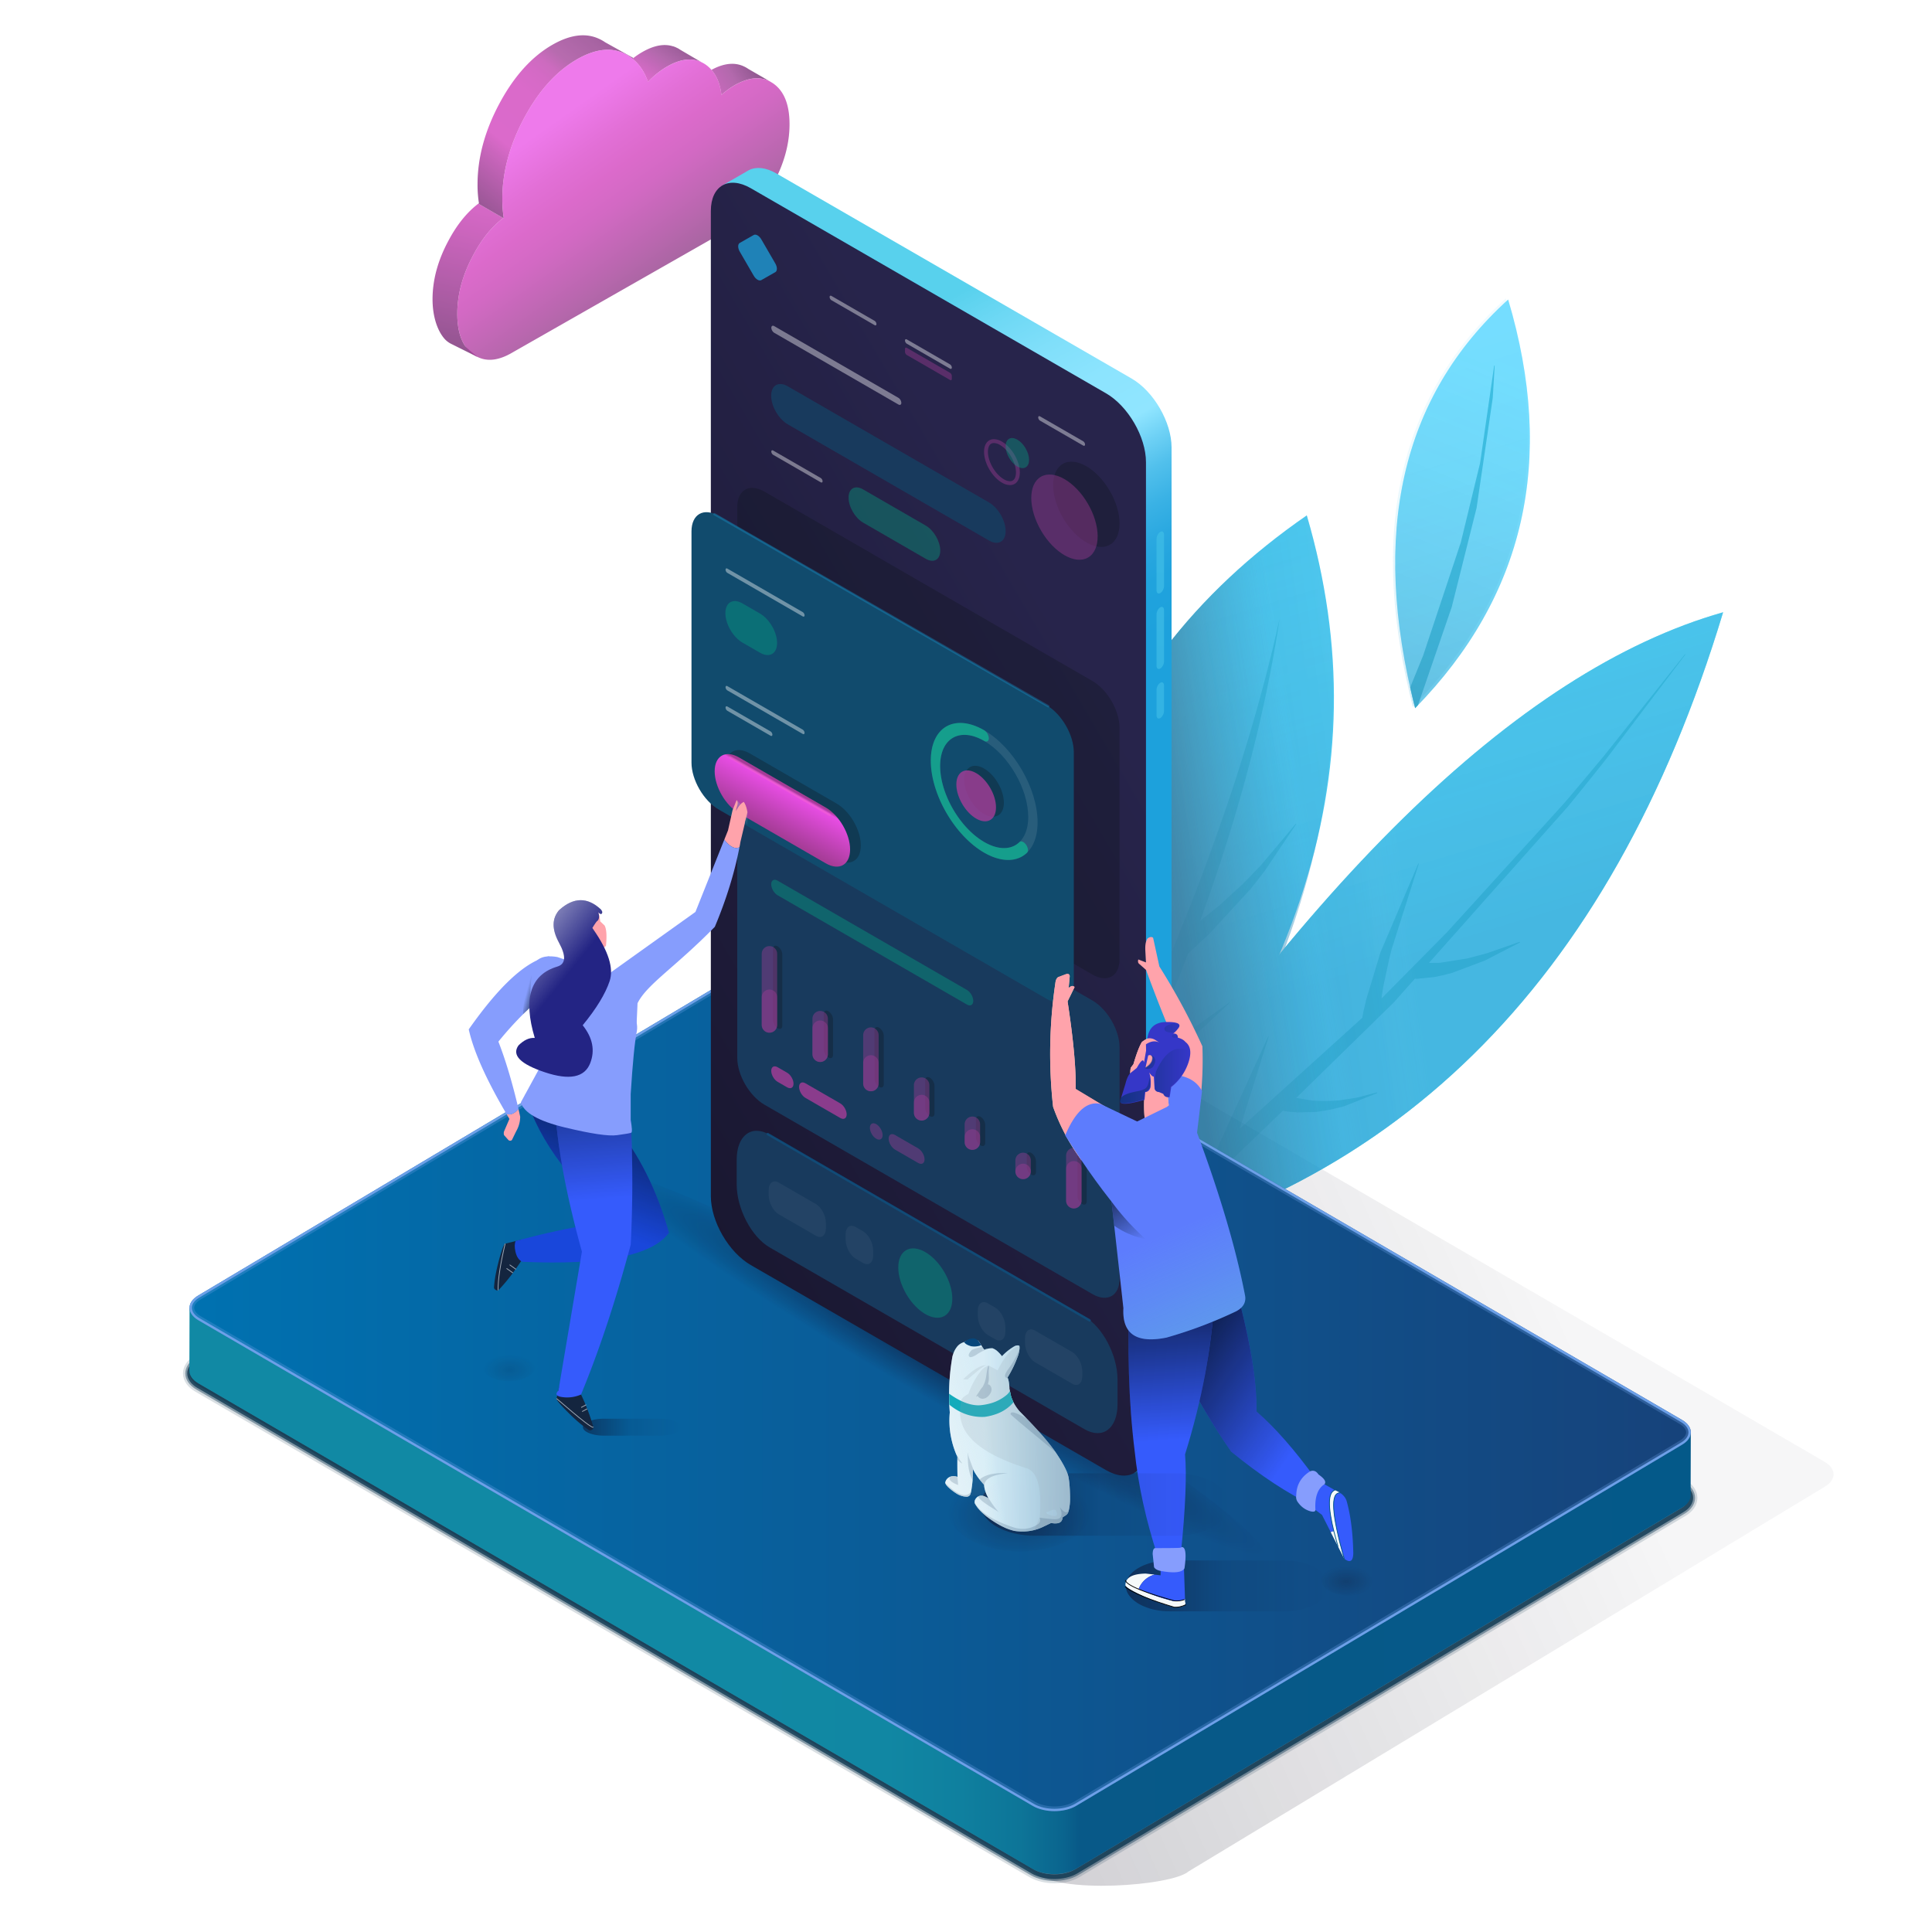 <svg xmlns="http://www.w3.org/2000/svg" xmlns:xlink="http://www.w3.org/1999/xlink" viewBox="0 0 2500 2500"><defs><filter id="be5eedab-23ea-4898-81db-e8cd98b9a5da" name="AI_DesenfoqueGaussiano_4"><feGaussianBlur stdDeviation="4"/></filter><linearGradient id="ba5b713f-a155-4388-be01-88a05eec4a66" x1="29.03" y1="32.92" x2="247.63" y2="32.92" gradientUnits="userSpaceOnUse"><stop offset="0" stop-color="#0f0b26" stop-opacity="0.5"/><stop offset="0.48" stop-color="#0f0b26" stop-opacity="0.1"/><stop offset="1" stop-color="#0f0b26" stop-opacity="0"/></linearGradient><linearGradient id="a3bcc18b-10ce-4bdf-a4bc-b60c902694c5" x1="578.05" y1="2207.29" x2="1965.04" y2="1578.29" gradientUnits="userSpaceOnUse"><stop offset="0" stop-color="#141226" stop-opacity="0.3"/><stop offset="0.76" stop-color="#141226" stop-opacity="0.1"/><stop offset="1" stop-color="#141226" stop-opacity="0.04"/></linearGradient><linearGradient id="a1ec8671-11e6-411f-8241-b2732a030f25" x1="1468.19" y1="568.73" x2="1893.53" y2="1295.08" gradientTransform="translate(282 -348.17) rotate(13.33)" gradientUnits="userSpaceOnUse"><stop offset="0" stop-color="#52d6ff" stop-opacity="0.1"/><stop offset="0.02" stop-color="#45cffa" stop-opacity="0.1"/><stop offset="0.15" stop-color="#20bcec" stop-opacity="0.1"/><stop offset="0.87" stop-color="#0071b0" stop-opacity="0.3"/></linearGradient><linearGradient id="b9886bc0-9818-4870-8c94-b4e31a2dfeef" x1="1770.54" y1="1135.99" x2="1399.5" y2="1186.34" gradientTransform="translate(45.94)" gradientUnits="userSpaceOnUse"><stop offset="0" stop-color="#90e5ff" stop-opacity="0"/><stop offset="0.03" stop-color="#7ad3f3" stop-opacity="0.02"/><stop offset="0.17" stop-color="#1e89c0" stop-opacity="0.08"/><stop offset="0.33" stop-color="#0071b0" stop-opacity="0.1"/><stop offset="0.79" stop-color="#141226" stop-opacity="0.6"/></linearGradient><linearGradient id="eec3ff2a-219d-47e6-a83e-0783a11491d5" x1="1703.29" y1="1145.27" x2="1331.21" y2="1254.32" gradientTransform="translate(149.55 -189.7) rotate(6.6)" gradientUnits="userSpaceOnUse"><stop offset="0" stop-color="#52d6ff" stop-opacity="0"/><stop offset="0.04" stop-color="#3fccf8" stop-opacity="0.04"/><stop offset="0.11" stop-color="#28c0ef" stop-opacity="0.08"/><stop offset="0.19" stop-color="#20bcec" stop-opacity="0.1"/><stop offset="0.6" stop-color="#0071b0" stop-opacity="0.6"/></linearGradient><linearGradient id="a76c8910-1cc2-4b0a-a217-af9dcfc2a441" x1="1877.41" y1="451.28" x2="1702.07" y2="1075.68" gradientTransform="translate(149.55 -189.7) rotate(6.6)" gradientUnits="userSpaceOnUse"><stop offset="0" stop-color="#52d6ff" stop-opacity="0.1"/><stop offset="1" stop-color="#152d54" stop-opacity="0.3"/></linearGradient><linearGradient id="b9ab0915-ff6d-4cf1-9bf3-49229d70f7ec" x1="262.58" y1="2058.7" x2="2184.97" y2="2058.7" gradientUnits="userSpaceOnUse"><stop offset="0.32" stop-color="#1189a4"/><stop offset="0.46" stop-color="#1187a3"/><stop offset="0.51" stop-color="#0f809f"/><stop offset="0.55" stop-color="#0d7598"/><stop offset="0.58" stop-color="#0a648e"/><stop offset="0.59" stop-color="#085988"/><stop offset="1" stop-color="#045989"/></linearGradient><linearGradient id="ebde027e-d6ce-4ff7-91cf-3ad36f6f8097" x1="2999.87" y1="1772.9" x2="259.53" y2="1772.9" gradientUnits="userSpaceOnUse"><stop offset="0" stop-color="#202f64"/><stop offset="1" stop-color="#0071b0"/></linearGradient><linearGradient id="b567e6f3-10f8-4807-b44e-9cbde4ed0373" x1="988.62" y1="78.32" x2="904.71" y2="132.71" gradientUnits="userSpaceOnUse"><stop offset="0" stop-color="#581559"/><stop offset="0.24" stop-color="#782675"/><stop offset="0.45" stop-color="#993791"/><stop offset="1" stop-color="#cf38b9"/></linearGradient><linearGradient id="b4e84697-a75f-4230-b7f0-449778877b9c" x1="892.3" y1="35.88" x2="842.95" y2="107.17" gradientUnits="userSpaceOnUse"><stop offset="0" stop-color="#581559"/><stop offset="0.31" stop-color="#782675"/><stop offset="0.59" stop-color="#993791"/><stop offset="1" stop-color="#cf38b9"/></linearGradient><linearGradient id="b026d168-3f82-4c05-ac30-b2ca78e696b4" x1="627.65" y1="247.49" x2="571.71" y2="491.22" gradientUnits="userSpaceOnUse"><stop offset="0" stop-color="#cf38b9"/><stop offset="0.21" stop-color="#bc32a9"/><stop offset="0.62" stop-color="#8a2481"/><stop offset="1" stop-color="#581559"/></linearGradient><linearGradient id="ac60a774-6ba6-4622-acfc-aa9accc3d3d1" x1="820.06" y1="-7.18" x2="589.15" y2="279.59" gradientUnits="userSpaceOnUse"><stop offset="0" stop-color="#581559"/><stop offset="0" stop-color="#59165a"/><stop offset="0.22" stop-color="#8b3084"/><stop offset="0.33" stop-color="#9f3a94"/><stop offset="0.35" stop-color="#aa3a9c"/><stop offset="0.38" stop-color="#bb39a9"/><stop offset="0.43" stop-color="#c638b2"/><stop offset="0.5" stop-color="#cd38b8"/><stop offset="0.69" stop-color="#cf38b9"/><stop offset="0.74" stop-color="#b932a7"/><stop offset="1" stop-color="#581559"/></linearGradient><linearGradient id="b29a7072-6123-48ea-90fe-c56f6aa7afe5" x1="690.75" y1="119.18" x2="870.77" y2="374.25" gradientUnits="userSpaceOnUse"><stop offset="0.15" stop-color="#e84de4"/><stop offset="0.33" stop-color="#d83fc8"/><stop offset="0.46" stop-color="#cf38b9"/><stop offset="0.58" stop-color="#c337af"/><stop offset="0.79" stop-color="#a23494"/><stop offset="0.94" stop-color="#87327f"/></linearGradient><radialGradient id="fa8a9911-9830-44a1-b8c0-9261aaed4b58" cx="745.83" cy="4960.62" r="293" gradientTransform="matrix(0, 1.68, -0.16, 0, 2008.07, 514.04)" gradientUnits="userSpaceOnUse"><stop offset="0" stop-color="#0f0b26" stop-opacity="0.5"/><stop offset="1" stop-color="#0f0b26" stop-opacity="0"/></radialGradient><linearGradient id="e6a2bd92-55d2-4143-aefd-cfb624b4bc71" x1="1070.93" y1="473.44" x2="1354.06" y2="982.42" gradientUnits="userSpaceOnUse"><stop offset="0" stop-color="#58d1ed"/><stop offset="0.09" stop-color="#6dd8f4"/><stop offset="0.2" stop-color="#80dffa"/><stop offset="0.31" stop-color="#8ce4fe"/><stop offset="0.43" stop-color="#90e5ff"/><stop offset="0.49" stop-color="#6ed1f5"/><stop offset="0.55" stop-color="#51c0ec"/><stop offset="0.62" stop-color="#3ab2e5"/><stop offset="0.69" stop-color="#2aa8e0"/><stop offset="0.77" stop-color="#20a3dd"/><stop offset="0.88" stop-color="#1da1dc"/></linearGradient><linearGradient id="b9b4c640-c7e0-4707-8070-a0165075b50e" x1="-11906.4" y1="-16871.33" x2="-10054.92" y2="-22085.11" gradientTransform="matrix(0.5, 0.62, 0, 0.66, 6805.27, 20679.86)" gradientUnits="userSpaceOnUse"><stop offset="0.01" stop-color="#141226"/><stop offset="0.58" stop-color="#27244b"/><stop offset="0.98" stop-color="#27244b"/><stop offset="1" stop-color="#27244b"/></linearGradient><linearGradient id="b4272a87-cc9a-4f65-9c55-28e47a9ac215" x1="-11583.01" y1="-19842.56" x2="-11522.39" y2="-19781.94" gradientTransform="matrix(0.5, 0.62, 0, 0.66, 6805.27, 20679.86)" gradientUnits="userSpaceOnUse"><stop offset="0" stop-color="#1da1dc"/><stop offset="1" stop-color="#00b287"/></linearGradient><linearGradient id="f9292fb6-96a7-4cca-bbce-151f04a63107" x1="1026.64" y1="1023.46" x2="997.81" y2="1074.41" gradientUnits="userSpaceOnUse"><stop offset="0" stop-color="#a63c97"/><stop offset="0.06" stop-color="#e84de4"/><stop offset="1" stop-color="#a63c97"/></linearGradient><linearGradient id="beda3c06-7b5e-403e-af61-3df86813a16e" x1="1501.4" y1="-498.6" x2="1501.4" y2="2279.15" gradientUnits="userSpaceOnUse"><stop offset="0" stop-color="#58d1ed"/><stop offset="0" stop-color="#58d1ed"/><stop offset="0.59" stop-color="#2daee1"/><stop offset="0.88" stop-color="#1da1dc"/></linearGradient><radialGradient id="aab4c5cc-eb50-4748-9cee-eb1c6afa7c95" cx="1477.35" cy="2973.82" r="34.93" gradientTransform="matrix(-0.71, 0.41, 0.7, 0.41, 708.89, 221.56)" gradientUnits="userSpaceOnUse"><stop offset="0" stop-color="#141226" stop-opacity="0.3"/><stop offset="1" stop-color="#141226" stop-opacity="0"/></radialGradient><linearGradient id="b4e3d36a-35aa-465f-841f-d23ea1692862" x1="748.28" y1="1376.07" x2="838.96" y2="1376.07" gradientTransform="matrix(-1, 0, 0, 1, 2287.73, 0)" gradientUnits="userSpaceOnUse"><stop offset="0" stop-color="#042f5e" stop-opacity="0"/><stop offset="1" stop-color="#042f5e"/></linearGradient><linearGradient id="ec387863-a04a-443c-bb29-d51e6a7057d1" x1="589.06" y1="1840.58" x2="793.13" y2="1700.11" gradientTransform="matrix(-1, 0, 0, 1, 2287.73, 0)" gradientUnits="userSpaceOnUse"><stop offset="0" stop-color="#010d1a" stop-opacity="0"/><stop offset="1" stop-color="#010d1a"/></linearGradient><linearGradient id="e830879a-ea50-49bf-b8c9-ab5392212ab5" x1="762.22" y1="1862.98" x2="780.77" y2="1611.2" xlink:href="#ec387863-a04a-443c-bb29-d51e6a7057d1"/><linearGradient id="a6a4bc92-913a-4dbc-a7e5-accfa8cb151f" x1="781.67" y1="1596.43" x2="555.06" y2="2119.87" gradientTransform="matrix(-1, 0, 0, 1, 2287.73, 0)" gradientUnits="userSpaceOnUse"><stop offset="0" stop-color="#61eebb" stop-opacity="0"/><stop offset="1" stop-color="#61eebb"/></linearGradient><linearGradient id="fa96ce6b-79da-4289-9931-89c7f399cadc" x1="816.25" y1="1610" x2="868.59" y2="1523.87" xlink:href="#ec387863-a04a-443c-bb29-d51e6a7057d1"/><linearGradient id="a96085ab-b45d-4cda-96b9-8f86666478fa" x1="1327.38" y1="1049.56" x2="1327.34" y2="1070.44" gradientTransform="matrix(-1, 0, 0, 1, 2287.73, 0)" gradientUnits="userSpaceOnUse"><stop offset="0" stop-color="#90aac1" stop-opacity="0.4"/><stop offset="1" stop-color="#90aac1" stop-opacity="0"/></linearGradient><linearGradient id="a9412fbd-0e31-4ed2-b19b-fddcf665b4a1" x1="1542.17" y1="1576.93" x2="1461.34" y2="1363.58" xlink:href="#ec387863-a04a-443c-bb29-d51e6a7057d1"/><linearGradient id="a6e51b9a-c9b9-43ba-8b70-6a635fb37054" x1="1525.83" y1="1553.1" x2="1549.68" y2="1272.17" xlink:href="#ec387863-a04a-443c-bb29-d51e6a7057d1"/><linearGradient id="a2f74b8d-94f5-48ec-96e4-a7ff0a2fe9cf" x1="681.16" y1="1283.89" x2="700.59" y2="1289.19" gradientTransform="matrix(1, 0, 0, 1, 0, 0)" xlink:href="#ec387863-a04a-443c-bb29-d51e6a7057d1"/><linearGradient id="fbd7a422-f2ae-44fc-8fed-8cd9d0c3afab" x1="1551.6" y1="1282.69" x2="1680.14" y2="1179.33" gradientTransform="matrix(-1, 0, 0, 1, 2287.73, 0)" gradientUnits="userSpaceOnUse"><stop offset="0.09" stop-color="#fff" stop-opacity="0"/><stop offset="1" stop-color="#fff"/></linearGradient><radialGradient id="a22fb5b4-d841-458f-895d-06398c5ee73e" cx="1904.08" cy="1862.7" r="34.93" gradientTransform="matrix(-0.71, 0.41, 0.7, 0.41, 707.13, 228.39)" xlink:href="#aab4c5cc-eb50-4748-9cee-eb1c6afa7c95"/><radialGradient id="ee7ae90a-d654-49f8-8058-9f16f5e2c946" cx="2154.35" cy="2070.02" r="92.73" gradientTransform="matrix(-0.41, 0.71, -0.41, -0.7, 3044.48, 1872.58)" xlink:href="#aab4c5cc-eb50-4748-9cee-eb1c6afa7c95"/><linearGradient id="b3219852-0206-4e22-9a8f-cc0720719852" x1="1610.77" y1="1946.84" x2="1932.63" y2="1946.84" gradientTransform="translate(-341.71)" xlink:href="#ba5b713f-a155-4388-be01-88a05eec4a66"/><linearGradient id="a78f3a39-3292-4c32-ba2d-57c784ac1919" x1="336.74" y1="1922.92" x2="489.35" y2="1922.92" gradientTransform="matrix(-1, 0, 0, 1, 1721.1, 0)" gradientUnits="userSpaceOnUse"><stop offset="0" stop-color="#d4ecf6" stop-opacity="0.1"/><stop offset="0.04" stop-color="#b5cede" stop-opacity="0.1"/><stop offset="0.15" stop-color="#90aac1" stop-opacity="0.1"/><stop offset="0.87" stop-color="#5d7586" stop-opacity="0.3"/></linearGradient><linearGradient id="a4bc7686-1b8f-484c-a574-c7dc15146033" x1="455.01" y1="1857.66" x2="85.8" y2="1854.91" gradientTransform="matrix(-1, 0, 0, 1, 1721.1, 0)" gradientUnits="userSpaceOnUse"><stop offset="0.02" stop-color="#0071b0" stop-opacity="0"/><stop offset="0.21" stop-color="#0b5b93" stop-opacity="0.29"/><stop offset="0.53" stop-color="#1a3d6c" stop-opacity="0.68"/><stop offset="0.8" stop-color="#242b54" stop-opacity="0.91"/><stop offset="1" stop-color="#27244b"/></linearGradient><linearGradient id="a2e06347-740c-49ee-9174-60cc868853a0" x1="629.26" y1="1899.65" x2="439.12" y2="1859.86" gradientTransform="matrix(-1, 0, 0, 1, 1721.1, 0)" gradientUnits="userSpaceOnUse"><stop offset="0" stop-color="#fcfdfe" stop-opacity="0.8"/><stop offset="0.55" stop-color="#f5f8fa" stop-opacity="0.8"/><stop offset="0.99" stop-color="#e5f4fa" stop-opacity="0.3"/></linearGradient><symbol id="b9c24483-186e-45fc-aee0-f1fc6880f221" data-name="shadowsvgdark" viewBox="0 0 269.17 74.14"><g filter="url(#be5eedab-23ea-4898-81db-e8cd98b9a5da)"><path d="M247.63,32.92c.09,15.15-21,27.43-47.19,27.42H76.53a81.87,81.87,0,0,1-8.38-.43c-.78-.08-1.55-.18-2.31-.28s-1.52-.21-2.27-.34-1.49-.25-2.23-.4-1.46-.29-2.17-.46c-1.35-.3-2.66-.65-4-1L54,57l-2-.67c-.65-.22-1.29-.46-1.92-.71-1.26-.49-2.48-1-3.65-1.58-.59-.28-1.16-.56-1.73-.86s-1.11-.6-1.65-.91-1.06-.63-1.57-1-1-.66-1.49-1a33,33,0,0,1-2.74-2.11c-.43-.36-.84-.73-1.24-1.11s-.78-.76-1.15-1.15l-.53-.58a23.09,23.09,0,0,1-1.78-2.25L32,42.35l-.39-.63c-.25-.43-.48-.86-.7-1.29s-.41-.87-.59-1.32-.34-.89-.48-1.34c-.07-.22-.14-.45-.2-.67-.12-.46-.22-.92-.31-1.38a17.35,17.35,0,0,1-.26-2.8C29,17.77,50.08,5.49,76.23,5.49H201.35c1.63,0,3.23.1,4.81.21,1.19.09,2.36.2,3.52.34s2.29.3,3.42.48q2.64.43,5.16,1l1.37.34c1.4.37,2.76.77,4.09,1.21q1,.33,1.95.69a53,53,0,0,1,8,3.71,35.91,35.91,0,0,1,8.18,6.32c.37.39.72.79,1.06,1.19s.65.8.95,1.21a20.28,20.28,0,0,1,1.94,3.17,17.58,17.58,0,0,1,1.44,4,15.25,15.25,0,0,1,.38,2.78C247.62,32.45,247.63,32.68,247.63,32.92Z" fill="url(#ba5b713f-a155-4388-be01-88a05eec4a66)"/></g></symbol></defs><g style="isolation:isolate"><g id="b8abaa71-7a3f-4d4e-8e02-9c405b7666eb" data-name="Shadow"><path d="M2361,1891.57c15.44,8.91,15.52,23.36.18,32.27l-823.38,497.9c-21,18.44-169.36,30.07-201.22,0L256.93,1793.37c-15.44-8.91-15.53-23.37-.19-32.28l968.88-497.9c15.34-8.91,40.29-8.91,55.73,0Z" fill="url(#a3bcc18b-10ce-4bdf-a4bc-b60c902694c5)"/></g><g id="bf8440c7-56ca-4670-996e-c1720fcec54c" data-name="Plant"><g id="ab363f1b-6a19-406b-8245-486dab17fce8" data-name="Plant" opacity="0.8"><g id="f341b834-f20d-4bd8-b939-907cac84e1a4" data-name="plant_15"><g id="e6ac5d06-a7c5-4407-8b6c-37a6343a0325" data-name="Layer1 23 MEMBER 0 FILL"><path d="M1372.85,1633.05Q1829.2,905.84,2229.7,792.28,2010.72,1517.16,1372.85,1633.05Z" fill="#95eee5"/></g><g id="afcc0e79-3947-40a7-af1f-1a6822adf2a6" data-name="Layer1 23 MEMBER 0 FILL"><path d="M1372.85,1633.05Q1829.2,905.84,2229.7,792.28,2010.72,1517.16,1372.85,1633.05Z" fill="#20bcec"/></g><g id="a8b3e821-6b74-4810-b005-5f50b37098ba" data-name="Layer1 23 MEMBER 1 FILL"><path d="M2180.14,846.84c.21-.37.37-.36.48,0q.54.33,0,.48L2079.4,980.86q-27.53,34.8-51,63.35L1849.08,1246l13.86-.11,35.77-5.64,25.92-6.92,41.67-14.54c.19-.06.38,0,.55.32l-.32.55-45,23.22-42.81,16.1q-9.9,2.64-11.83,3l-5.62,1.19a36.51,36.51,0,0,1-5.32,1.11l-19.6,2-.58.15-.47,0-2.3.15a8,8,0,0,1-2.09-.22l-27,30.43-19.3,18.88h0l-12.6,12.4h0l-94.77,92.66h0l21.85,3.54,10.86.38q6.59.11,11.37-.07l11.21-.65,23.53-3.63,25.52-6.65c.19,0,.38.06.55.32,0,.32-.13.5-.32.56l-42,16.81-17.26,4.29q-9.94,1.88-11.77,2a73.38,73.38,0,0,1-11.64,1.39l-20.94.44-2.28-.33-7.13-.44-.85-.24h-1.71l-1.51-.38-4.73-.76-70,67.34a10.14,10.14,0,0,1-4.57,4.49l-1.09.6-116.73,102.11q-20,5.37-40.24,10a10.88,10.88,0,0,1-.35-3.65,13,13,0,0,1,4.54-8.7l.11-.18,76.59-62.54,66.4-59.83,66.41-145.77c-.11-.39,0-.48.4-.26l.26.39-37.47,119.18L1763,1316.85a3.87,3.87,0,0,1,0-.48l.06-.95,1.69-8.87.35-1,2.19-9.32.2-1.61,18.9-62.44,48.84-114.57c-.1-.39,0-.48.4-.27l.26.4L1800.56,1229l-2.82,11.67-.35,1-.16,1.13-6.13,28.47q-1,4.62-2.76,15.4l-.61,5.31,84.89-85.82,150.94-166.29q12.63-14.6,52.11-61.94Z" fill="#00a7d4"/></g><g id="a365086d-c879-4357-b937-2fdc02022c97" data-name="Layer1 24 MEMBER 0 FILL"><path d="M1691,666.89c98.11,335.35-7.87,648.29-336.59,1017.93C1293.63,1181.19,1399.6,868.25,1691,666.89Z" fill="#20bcec"/></g><g id="a4b25e83-b4cd-49c9-81ba-94858989496f" data-name="Layer1 24 MEMBER 1 FILL"><path d="M1676.64,1066.14c.21-.37.37-.36.47,0q.56.32,0,.48l-40.65,60.44-18,23.06L1565.2,1208l-16.1,15.06-1.33,1.45-.8.52-9.51,8.78q-27.3,70.9-59.92,144.35l113-80.84q.33-.55.48,0c.37.21.36.37,0,.47l-129.77,121.65q11.13-11.24,1.65-2c-1.88,1.82-3.59,3.37-5.16,4.65q-10.77,23.25-22,46.88a8.23,8.23,0,0,0-.17,1.14l-.37-.21q-44.38,92.71-97,189.35-2.21-23.16-3.68-46,45.7-86.19,85.86-168.74,14.32-96.45-36.07-201.89,47.48,74.07,52.49,167.56,30.73-65.24,57.88-128l-.19-.11q21.9-123.39-8.14-260.35,32.58,95.41,30.19,209.08,95.63-231.42,139.3-430.38Q1628.23,984.7,1553,1191.61l23.9-19.17,1.19-.79.83-1,29.84-27.3.82-1,1-.89,18.35-18.93,1-.89Z" fill="#00a7d4"/></g><g id="b021348a-5f63-4c2b-ac75-c50064375114" data-name="Layer1 26 MEMBER 0 FILL"><path d="M1951.55,387.6q92.68,311.25-120.39,528.75Q1744,576,1951.55,387.6Z" fill="#52d6ff"/></g><g id="b16916ab-d688-4e29-9490-e9d4c76dcc64" data-name="Layer1 26 MEMBER 1 FILL"><path d="M1933.81,473.13c.39-.11.47,0,.26.39l-2.43,41.21L1910.7,657.26l-32.2,128.39-43.67,126.91c-1.23,1.29-2.46,2.55-3.67,3.79q-3.48-13.58-6.38-26.84L1841.64,848l48.67-146.19,24.89-102.56,18.21-125.9C1933.31,473,1933.44,472.91,1933.81,473.13Z" fill="#00a7d4"/></g><path d="M1691,666.89c-291.43,201.36-397.4,514.3-336.59,1017.93,30.84-34.68,50.47-29.66,77.55-64,5-1.17,10-2.4,15-3.63l.92-.22q576-143.28,781.84-824.65Q1959.06,869,1662.91,1226,1770.58,938.93,1691,666.89Zm140.87,244q-1.85,1.93-3.67,3.79c-1.34-5.27-2.61-10.48-3.83-15.68q-78.48-329,124.23-513.08,91.86,308.49-116.69,524.86Z" fill="url(#a1ec8671-11e6-411f-8241-b2732a030f25)"/><g style="mix-blend-mode:hard-light"><path d="M1662.91,1226q296.14-357,566.79-433.72-205.86,681.39-781.84,824.65l-.92.22c-5,1.23-9.94,2.46-15,3.63-27.08,34.38-46.71,29.36-77.55,64C1293.63,1181.19,1399.6,868.25,1691,666.89Q1770.62,938.93,1662.91,1226Z" fill="url(#b9886bc0-9818-4870-8c94-b4e31a2dfeef)"/></g><path d="M1662.91,1226q296.14-357,566.79-433.72-205.86,681.39-781.84,824.65l-.92.22c-5,1.23-9.94,2.46-15,3.63-27.08,34.38-46.71,29.36-77.55,64C1293.63,1181.19,1399.6,868.25,1691,666.89Q1770.62,938.93,1662.91,1226Z" fill="url(#eec3ff2a-219d-47e6-a83e-0783a11491d5)"/><g id="ba277777-1a88-40ec-84aa-500ecd80842a" data-name="Layer1 26 MEMBER 0 FILL"><path d="M1951.55,387.6q92.68,311.25-120.39,528.75Q1744,576,1951.55,387.6Z" fill="url(#a76c8910-1cc2-4b0a-a217-af9dcfc2a441)"/></g></g></g></g><g id="ebdd391d-d551-4537-9182-9c5f9c49edd3" data-name="Base"><g id="e6b4c547-be57-4938-894b-6b031de7244f" data-name="Base"><path d="M2176.26,1922.09c15.44,8.91,15.52,23.36.18,32.28l-784.17,467.37c-15.34,8.91-40.29,8.92-55.72,0L256.93,1793.37c-15.44-8.91-15.53-23.37-.19-32.28l784.18-467.38c15.33-8.91,40.29-8.91,55.72,0Z" fill="none" stroke="#022e49" stroke-width="17" opacity="0.15"/><path d="M2176.26,1922.09c15.44,8.91,15.52,23.36.18,32.28l-784.17,467.37c-15.34,8.91-40.29,8.92-55.72,0L256.93,1793.37c-15.44-8.91-15.53-23.37-.19-32.28l784.18-467.38c15.33-8.91,40.29-8.91,55.72,0Z" fill="none" stroke="#022e49" stroke-width="11" opacity="0.41"/><path d="M2176.26,1922.09c15.44,8.91,15.52,23.36.18,32.28l-784.17,467.37c-15.34,8.91-40.29,8.92-55.72,0L256.93,1793.37c-15.44-8.91-15.53-23.37-.19-32.28l784.18-467.38c15.33-8.91,40.29-8.91,55.72,0Z" fill="none" stroke="#022e49" stroke-width="6" opacity="0.72"/><path d="M245.29,1692.28l-.23,81.52c0,5.88,3.87,11.77,11.64,16.25l1079.61,628.38c15.44,8.91,40.39,8.91,55.73,0l784.17-467.38c7.62-4.43,11.43-10.22,11.45-16l.23-81.51C2187.88,1859.31,245.28,1698.16,245.29,1692.28Z" fill="url(#b9ab0915-ff6d-4cf1-9bf3-49229d70f7ec)"/><path d="M2176.26,1837.26c15.44,8.91,15.52,23.36.18,32.27l-784.17,467.38c-15.34,8.91-40.29,8.91-55.72,0L256.93,1708.54c-15.44-8.91-15.53-23.37-.19-32.28l784.18-467.38c15.33-8.91,40.29-8.91,55.72,0Z" fill="url(#ebde027e-d6ce-4ff7-91cf-3ad36f6f8097)"/><g opacity="0.28"><path d="M1068.74,1202.2v6h0c9.35,0,18.43,2.14,24.89,5.87l1079.63,628.38c5.48,3.17,8.63,7.18,8.63,11s-3.08,7.76-8.46,10.89h0l0,0-784.13,467.35c-6.42,3.73-15.46,5.86-24.8,5.86s-18.42-2.14-24.88-5.87L259.93,1703.34c-5.48-3.16-8.63-7.18-8.64-11s3.08-7.76,8.47-10.88l0,0,0,0L1044,1214.05c6.42-3.72,15.45-5.85,24.78-5.85v-6m0,0c-10.09,0-20.16,2.23-27.82,6.68L256.74,1676.26c-15.34,8.91-15.25,23.37.19,32.28l1079.62,628.37c7.71,4.46,17.81,6.68,27.89,6.68s20.16-2.22,27.83-6.68l784.17-467.38c15.34-8.91,15.26-23.36-.18-32.27L1096.64,1208.89c-7.72-4.46-17.82-6.69-27.9-6.69Z" fill="#6da0e8"/></g><path d="M1068.74,1202.2v3c10,0,19.38,2.23,26.4,6.28l1079.62,628.38c6.53,3.76,10.13,8.59,10.13,13.6s-3.53,9.74-10,13.5l-784.15,467.36c-7,4-16.31,6.27-26.32,6.27s-19.38-2.23-26.39-6.27L258.43,1705.94c-6.53-3.77-10.13-8.6-10.14-13.61s3.53-9.74,10-13.49l784.14-467.36c7-4,16.31-6.28,26.32-6.28v-3m0,0c-10.09,0-20.16,2.23-27.82,6.68L256.74,1676.26c-15.34,8.91-15.25,23.37.19,32.28l1079.62,628.37c7.71,4.46,17.81,6.68,27.89,6.68s20.16-2.22,27.83-6.68l784.17-467.38c15.34-8.91,15.26-23.36-.18-32.27L1096.64,1208.89c-7.72-4.46-17.82-6.69-27.9-6.69Z" fill="#6da0e8"/></g></g><g id="e4d52cfb-b29a-4b5b-969f-e5bd27a43125" data-name="Cloud"><g id="f414a0a8-b6ae-4a45-b195-38ebd869c8b9" data-name="Gloud Purple_B"><g id="b799e1a8-43e3-4a5b-84ba-267125fc41b8" data-name="tOP" opacity="0.75"><path d="M920.64,90.44q10.43,11.82,12.88,32.36A103,103,0,0,1,951.08,110c1.63-.92,3.19-1.74,4.68-2.44q13-6.39,24.16-6.29a35.82,35.82,0,0,1,16.28,4L968.43,89.26a36.64,36.64,0,0,0-6-3.4q-16.92-7.86-39,3.08a.94.94,0,0,1-.32.22A21.71,21.71,0,0,0,920.64,90.44Z" fill-rule="evenodd" fill="url(#b567e6f3-10f8-4807-b44e-9cbde4ed0373)"/><path d="M818.56,76.07Q832.09,87,838.47,106a111.89,111.89,0,0,1,13.41-12.24,101.18,101.18,0,0,1,11.92-8q15.65-8.94,28.84-8.72a34.43,34.43,0,0,1,14.8,3.3L879.66,64.05l-.11-.11a5.84,5.84,0,0,0-1.17-.75,15.79,15.79,0,0,0-2.45-1.27A28,28,0,0,0,871.35,60a1.94,1.94,0,0,0-.63-.11q-17-5.32-39,7.13a96.19,96.19,0,0,0-12.13,8.09A11.57,11.57,0,0,0,818.56,76.07Z" fill-rule="evenodd" fill="url(#b4e84697-a75f-4230-b7f0-449778877b9c)"/><path d="M559.71,387.28c0,20.73,5.5,39.35,15.1,50.67a28.24,28.24,0,0,0,9,7l34.11,17c-3.26-2.76-14.19-11.37-16.6-15.06q-9.58-15.11-9.58-40.87,0-37.68,20.65-76,16.61-31.18,38.85-47.89L619,263.5q-22.14,16.83-38.63,47.79Q559.71,349.61,559.71,387.28Z" fill-rule="evenodd" fill="url(#b026d168-3f82-4c05-ac30-b2ca78e696b4)"/><path d="M619.74,263a2.74,2.74,0,0,1-.75.53l32.26,18.64a5.16,5.16,0,0,0,.53-.43A155.69,155.69,0,0,1,650,257.23q0-51.84,28.52-105,28.43-52.79,68.65-75.78Q773.22,61.7,794.3,65a50.77,50.77,0,0,1,21.6,8.94,23.41,23.41,0,0,1,2.66,2.13,11.57,11.57,0,0,1,1.07-1L783,54.67a48.47,48.47,0,0,0-7.88-4.46q-25.77-11.93-60,7.55-40.25,23-68.65,75.78-28.53,53.11-28.53,105A154.41,154.41,0,0,0,619.74,263Z" fill-rule="evenodd" fill="url(#ac60a774-6ba6-4622-acfc-aa9accc3d3d1)"/></g><path id="bd08f712-57eb-4ba6-a0fa-0348b2b7caa3" data-name="cLOUD FRONT" d="M591.75,406q0,25.75,9.58,40.87a44.73,44.73,0,0,0,8.51,9.69c.86.71,1.7,1.39,2.56,2a35.86,35.86,0,0,0,9.79,5.11q16.81,5.76,38.21-6L952.89,291Q981,274.14,1001,236.89q20.64-38.41,20.65-76.1T1001,108.32a12,12,0,0,0-2-1.28,27.67,27.67,0,0,0-2.78-1.7,35.82,35.82,0,0,0-16.28-4q-11.16-.11-24.16,6.29c-1.49.7-3,1.52-4.68,2.44a103,103,0,0,0-17.56,12.78q-2.44-20.55-12.88-32.36a36.42,36.42,0,0,0-7-6.5,39.4,39.4,0,0,0-6.17-3.61,34.43,34.43,0,0,0-14.8-3.3q-13.2-.21-28.84,8.72a101.18,101.18,0,0,0-11.92,8A111.89,111.89,0,0,0,838.47,106Q832.08,87,818.56,76.07a23.41,23.41,0,0,0-2.66-2.13A50.77,50.77,0,0,0,794.3,65q-21.07-3.28-47.16,11.49-40.23,23-68.65,75.78Q650,205.4,650,257.23a155.69,155.69,0,0,0,1.81,24.48,5.16,5.16,0,0,1-.53.43Q629,298.83,612.4,330,591.75,368.34,591.75,406Z" fill-rule="evenodd" opacity="0.75" fill="url(#b29a7072-6123-48ea-90fe-c56f6aa7afe5)"/></g></g><g id="a4cb92ed-1a2f-4a06-acce-08f0e61e6a8b" data-name="Screen"><g id="acdfb70f-4d4d-4043-9624-79bc6bcff505" data-name="MobileDashboard"><g id="a3ad3998-99d3-4b70-a5ba-45605b97cd1a" data-name="Dashbboard"><ellipse id="bec15b5b-9087-4cde-ba50-761bbc31b06a" data-name="Shadow" cx="1209.24" cy="1766.97" rx="47.18" ry="492.21" transform="translate(-925.62 1930.72) rotate(-60)" fill="url(#fa8a9911-9830-44a1-b8c0-9261aaed4b58)"/><path d="M1464.24,489.79l-459.6-265.35c-13.8-8-26.34-9-35.61-4.25v0l-.36.21c-.46.24-.9.5-1.35.77l-32,18.47,533,1666.14,30.78-17.88v0c10.38-4.85,16.9-16.71,16.9-34.08V579C1516,546.2,1492.81,506.28,1464.24,489.79Z" fill="url(#e6a2bd92-55d2-4143-aefd-cfb624b4bc71)"/><path d="M1431.16,1902.3,971.56,1637c-28.57-16.49-51.73-56.42-51.73-89.17V273c0-32.75,23.16-45.93,51.73-29.43l459.6,265.35c28.57,16.49,51.73,56.41,51.73,89.16V1872.87C1482.89,1905.62,1459.73,1918.79,1431.16,1902.3Z" fill="url(#b9b4c640-c7e0-4707-8070-a0165075b50e)"/><path d="M1413.5,1674.49l-424.28-245c-19.44-11.23-35.2-38.4-35.2-60.69v-299.2c0-22.29,15.76-31.26,35.2-20l424.28,245c19.44,11.22,35.2,38.39,35.2,60.68v299.21C1448.7,1676.75,1432.94,1685.72,1413.5,1674.49Z" fill="#183a5d"/><path d="M1012.3,1235v92.11c0,3.81-2.7,5.34-6,3.42a13.28,13.28,0,0,1-6-10.38V1228c0-3.81,2.7-5.34,6-3.42A13.25,13.25,0,0,1,1012.3,1235Zm59.62,73.57c-3.32-1.92-6-.38-6,3.43v46a13.26,13.26,0,0,0,6,10.38c3.33,1.92,6,.39,6-3.42V1318.9A13.25,13.25,0,0,0,1071.92,1308.52Zm65.65,21.27c-3.32-1.92-6-.38-6,3.43v62.69a13.25,13.25,0,0,0,6,10.37c3.33,1.92,6,.39,6-3.42v-62.69A13.25,13.25,0,0,0,1137.57,1329.79Zm65.65,64.73c-3.33-1.92-6-.38-6,3.43v35.86a13.25,13.25,0,0,0,6,10.38c3.32,1.92,6,.38,6-3.43V1404.9A13.28,13.28,0,0,0,1203.22,1394.52Zm65.65,50.63c-3.33-1.92-6-.39-6,3.42v23.14a13.25,13.25,0,0,0,6,10.38c3.32,1.92,6,.38,6-3.43v-23.14A13.26,13.26,0,0,0,1268.87,1445.15Zm131.29,40.48c-3.32-1.92-6-.39-6,3.42v58.46a13.26,13.26,0,0,0,6,10.38c3.33,1.92,6,.39,6-3.42V1496A13.24,13.24,0,0,0,1400.16,1485.63Zm-59.62,30.94V1502.3a13.28,13.28,0,0,0-6-10.38c-3.33-1.92-6-.38-6,3.43v14.26a11.22,11.22,0,0,0,1,4.38l0,0h0c.09.2.18.4.28.6l.08.16a13.07,13.07,0,0,0,4.05,4.82,6.64,6.64,0,0,0,.6.38c.2.12.4.22.59.31a4.34,4.34,0,0,0,3,.38,2.85,2.85,0,0,0,.63-.25,3,3,0,0,0,.54-.42,4.25,4.25,0,0,0,1.19-2.77C1340.53,1517,1340.54,1516.8,1340.54,1516.57Z" fill="#10141b" fill-opacity="0.31"/><line x1="995.65" y1="1326.32" x2="995.65" y2="1234.21" fill="none" stroke="#a63c97" stroke-linecap="round" stroke-miterlimit="10" stroke-opacity="0.4" stroke-width="20"/><line x1="1061.3" y1="1364.22" x2="1061.3" y2="1318.16" fill="none" stroke="#a63c97" stroke-linecap="round" stroke-miterlimit="10" stroke-opacity="0.4" stroke-width="20"/><line x1="1126.95" y1="1402.12" x2="1126.95" y2="1339.43" fill="none" stroke="#a63c97" stroke-linecap="round" stroke-miterlimit="10" stroke-opacity="0.4" stroke-width="20"/><line x1="1192.6" y1="1440.02" x2="1192.6" y2="1404.16" fill="none" stroke="#a63c97" stroke-linecap="round" stroke-miterlimit="10" stroke-opacity="0.4" stroke-width="20"/><line x1="1258.24" y1="1477.92" x2="1258.24" y2="1454.79" fill="none" stroke="#a63c97" stroke-linecap="round" stroke-miterlimit="10" stroke-opacity="0.4" stroke-width="20"/><line x1="1323.89" y1="1515.83" x2="1323.89" y2="1501.56" fill="none" stroke="#a63c97" stroke-linecap="round" stroke-miterlimit="10" stroke-opacity="0.4" stroke-width="20"/><line x1="1389.54" y1="1553.73" x2="1389.54" y2="1495.27" fill="none" stroke="#a63c97" stroke-linecap="round" stroke-miterlimit="10" stroke-opacity="0.4" stroke-width="20"/><line x1="995.65" y1="1326.32" x2="995.65" y2="1290.46" fill="none" stroke="#a63c97" stroke-linecap="round" stroke-miterlimit="10" stroke-opacity="0.4" stroke-width="20"/><line x1="1061.3" y1="1364.22" x2="1061.3" y2="1330.5" fill="none" stroke="#a63c97" stroke-linecap="round" stroke-miterlimit="10" stroke-opacity="0.4" stroke-width="20"/><line x1="1126.95" y1="1402.12" x2="1126.95" y2="1375.41" fill="none" stroke="#a63c97" stroke-linecap="round" stroke-miterlimit="10" stroke-opacity="0.4" stroke-width="20"/><line x1="1192.6" y1="1440.02" x2="1192.6" y2="1426.67" fill="none" stroke="#a63c97" stroke-linecap="round" stroke-miterlimit="10" stroke-opacity="0.4" stroke-width="20"/><line x1="1258.24" y1="1477.92" x2="1258.24" y2="1471.25" fill="none" stroke="#a63c97" stroke-linecap="round" stroke-miterlimit="10" stroke-opacity="0.4" stroke-width="20"/><line x1="1323.89" y1="1515.83" x2="1323.89" y2="1515.83" fill="none" stroke="#a63c97" stroke-linecap="round" stroke-miterlimit="10" stroke-opacity="0.4" stroke-width="20"/><line x1="1389.54" y1="1553.73" x2="1389.54" y2="1512.38" fill="none" stroke="#a63c97" stroke-linecap="round" stroke-miterlimit="10" stroke-opacity="0.4" stroke-width="20"/><path d="M1018.58,1407l-12.37-7.14c-4.55-2.63-8.24-9-8.24-14.21h0c0-5.22,3.69-7.32,8.24-4.69l12.37,7.13c4.55,2.63,8.24,9,8.24,14.22h0C1026.82,1407.52,1023.13,1409.62,1018.58,1407Z" fill="#a63c97" fill-opacity="0.8"/><path d="M1087.33,1446.68l-45.08-26c-4.56-2.63-8.25-9-8.25-14.21h0c0-5.22,3.69-7.32,8.25-4.69l45.08,26c4.56,2.63,8.25,9,8.25,14.21h0C1095.58,1447.21,1091.89,1449.31,1087.33,1446.68Z" fill="#a63c97" fill-opacity="0.8"/><path d="M1251.17,1299.86l-245-141.42c-4.55-2.63-8.24-9-8.24-14.21h0c0-5.22,3.69-7.32,8.24-4.69l245,141.42c4.55,2.63,8.24,9,8.24,14.21h0C1259.41,1300.39,1255.72,1302.49,1251.17,1299.86Z" fill="#00b287" opacity="0.35"/><path d="M1133.88,1473.56h0c-4.56-2.63-8.25-9-8.25-14.22h0c0-5.22,3.69-7.32,8.25-4.69h0c4.55,2.63,8.24,9,8.24,14.21h0C1142.12,1474.08,1138.43,1476.18,1133.88,1473.56Z" fill="#a63c97" fill-opacity="0.4"/><path d="M1188.13,1504.88l-30-17.31c-4.55-2.63-8.24-9-8.24-14.22h0c0-5.22,3.69-7.32,8.24-4.69l30,17.32c4.56,2.63,8.25,9,8.25,14.21h0C1196.38,1505.41,1192.69,1507.51,1188.13,1504.88Z" fill="#a63c97" fill-opacity="0.4"/><line x1="993.46" y1="1467.53" x2="1409.96" y2="1708.64" fill="none" stroke="#0071b0" stroke-linecap="round" stroke-miterlimit="10" stroke-opacity="0.3" stroke-width="3"/><ellipse cx="1405.75" cy="652.57" rx="34.94" ry="60.53" transform="translate(-137.05 800.01) rotate(-30.36)" fill="#10141b" fill-opacity="0.31"/><ellipse cx="1377.42" cy="669.17" rx="34.94" ry="60.53" transform="translate(-149.33 787.97) rotate(-30.36)" fill="#a63c97" fill-opacity="0.4"/><g opacity="0.4"><path d="M1286.12,568.29v5a16.29,16.29,0,0,1,7.89,2.51c11.19,6.45,20.64,22.74,20.64,35.55,0,3.41-.75,11.35-7.74,11.35a16.46,16.46,0,0,1-7.9-2.51c-11.19-6.46-20.64-22.75-20.64-35.56,0-3.41.76-11.34,7.75-11.34v-5m0,0c-7.56,0-12.75,6-12.75,16.34,0,14.65,10.36,32.51,23.14,39.89a21.21,21.21,0,0,0,10.4,3.18c7.55,0,12.74-6,12.74-16.35,0-14.65-10.36-32.51-23.14-39.88a21,21,0,0,0-10.39-3.18Z" fill="#a63c97"/></g><ellipse cx="1316.46" cy="586.27" rx="12.33" ry="21.36" transform="translate(-115.79 745.79) rotate(-30.36)" fill="#00b287" opacity="0.35"/><path d="M1162.56,523.42l-160.7-92.77a8.29,8.29,0,0,1-3.76-6.49h0c0-2.39,1.68-3.35,3.76-2.15l160.7,92.78a8.29,8.29,0,0,1,3.76,6.49h0C1166.32,523.67,1164.64,524.62,1162.56,523.42Z" fill="#fff" opacity="0.4"/><path d="M1197.94,680.11l-81.14-46.85c-10.35-6-18.74-1.2-18.74,10.66h0c0,11.87,8.39,26.33,18.74,32.3l81.14,46.85c10.35,6,18.74,1.2,18.74-10.66h0C1216.68,700.55,1208.29,686.09,1197.94,680.11Z" fill="#00b287" opacity="0.35"/><path d="M1062,624.06l-61.52-35.53a5.3,5.3,0,0,1-2.42-4.16h0c0-1.53,1.08-2.15,2.42-1.38L1062,618.51a5.32,5.32,0,0,1,2.42,4.17h0C1064.46,624.21,1063.38,624.83,1062,624.06Z" fill="#fff" opacity="0.4"/><path d="M1131.72,420.72l-55.79-32.21a5.32,5.32,0,0,1-2.42-4.17h0c0-1.53,1.08-2.15,2.42-1.38l55.79,32.21a5.34,5.34,0,0,1,2.41,4.17h0C1134.13,420.87,1133.05,421.49,1131.72,420.72Z" fill="#fff" opacity="0.4"/><path d="M1229.25,477l-55.78-32.21a5.32,5.32,0,0,1-2.42-4.17h0c0-1.53,1.08-2.14,2.42-1.37l55.78,32.21a5.3,5.3,0,0,1,2.42,4.16h0C1231.67,477.18,1230.59,477.8,1229.25,477Z" fill="#fff" opacity="0.4"/><path d="M1229.25,491.61l-55.78-32.2a5.33,5.33,0,0,1-2.42-4.17v-3.71c0-1.53,1.08-2.15,2.42-1.38l55.78,32.21a5.32,5.32,0,0,1,2.42,4.17v3.71C1231.67,491.77,1230.59,492.38,1229.25,491.61Z" fill="#a63c97" opacity="0.4"/><path d="M1401.64,576.55l-55.79-32.2a5.35,5.35,0,0,1-2.42-4.17h0c0-1.53,1.09-2.15,2.42-1.38L1401.64,571a5.34,5.34,0,0,1,2.41,4.17h0C1404.05,576.71,1403,577.33,1401.64,576.55Z" fill="#fff" opacity="0.4"/><path d="M957.24,314.36l18.1-10.3c2.71-1.54,7.1,1,9.81,5.67l18.1,31.19c2.71,4.67,2.71,9.71,0,11.25l-18.1,10.29c-2.71,1.55-7.1-1-9.81-5.66l-18.1-31.19C954.53,320.94,954.53,315.9,957.24,314.36Z" opacity="0.75" fill="url(#b4272a87-cc9a-4f65-9c55-28e47a9ac215)"/><path d="M1413.5,1261l-424.28-245c-19.44-11.22-35.2-38.39-35.2-60.68V656.16c0-22.29,15.76-31.26,35.2-20l424.28,245c19.44,11.23,35.2,38.4,35.2,60.69V1241C1448.7,1263.27,1432.94,1272.23,1413.5,1261Z" fill="#10141b" fill-opacity="0.31"/><path d="M1354.26,1292.47,930,1047.51c-19.45-11.22-35.21-38.39-35.21-60.68V687.62c0-22.29,15.76-31.26,35.21-20l424.27,244.95c19.44,11.23,35.21,38.4,35.21,60.69v299.2C1389.47,1294.73,1373.7,1303.69,1354.26,1292.47Z" fill="#114b6d"/><path d="M1082.41,1111.89l-112.27-64.82c-17.39-10-31.49-34.34-31.49-54.28h0c0-19.93,14.1-27.95,31.49-17.91l112.27,64.82c17.39,10,31.49,34.34,31.49,54.27h0C1113.9,1113.91,1099.8,1121.93,1082.41,1111.89Z" fill="#10141b" fill-opacity="0.31"/><path d="M1068.53,1117.13l-112.27-64.82c-17.39-10-31.49-34.34-31.49-54.27h0c0-19.94,14.1-28,31.49-17.92l112.27,64.82c17.39,10,31.49,34.34,31.49,54.28h0C1100,1119.15,1085.92,1127.17,1068.53,1117.13Z" fill="url(#f9292fb6-96a7-4cca-bbce-151f04a63107)"/><line x1="944.91" y1="980.03" x2="1073.51" y2="1054.47" fill="none" stroke="#ff73c3" stroke-linecap="round" stroke-miterlimit="10" stroke-opacity="0.3" stroke-width="3"/><path d="M983.44,844.62l-22.68-13.1c-12.21-7-22.11-24.11-22.11-38.11h0c0-14,9.9-19.63,22.11-12.58l22.68,13.1C995.65,801,1005.55,818,1005.55,832h0C1005.55,846,995.65,851.67,983.44,844.62Z" fill="#00b287" opacity="0.35"/><path d="M997.06,952l-55.78-32.21a5.32,5.32,0,0,1-2.42-4.17h0c0-1.53,1.08-2.15,2.42-1.38l55.78,32.21a5.32,5.32,0,0,1,2.42,4.17h0C999.48,952.17,998.4,952.79,997.06,952Z" fill="#fff" opacity="0.4"/><path d="M1038.71,949.69l-97.43-56.26a5.3,5.3,0,0,1-2.42-4.16h0c0-1.53,1.08-2.15,2.42-1.38l97.43,56.25a5.35,5.35,0,0,1,2.42,4.17h0C1041.13,949.84,1040,950.46,1038.71,949.69Z" fill="#fff" opacity="0.4"/><path d="M1038.71,797.61l-97.43-56.26a5.3,5.3,0,0,1-2.42-4.16h0c0-1.53,1.08-2.15,2.42-1.38l97.43,56.25a5.35,5.35,0,0,1,2.42,4.17h0C1041.13,797.76,1040,798.38,1038.71,797.61Z" fill="#fff" opacity="0.4"/><ellipse cx="1273.36" cy="1023.86" rx="20.88" ry="36.17" transform="translate(-342.87 784.01) rotate(-30.36)" fill="#10141b" fill-opacity="0.31"/><ellipse cx="1263.17" cy="1029.83" rx="20.88" ry="36.17" transform="translate(-347.29 779.68) rotate(-30.36)" fill="#a63c97" fill-opacity="0.8"/><g opacity="0.1"><path d="M1273.53,1103.35c-38.1-22-69.09-75.42-69.09-119.09s31-61.31,69.09-39.31,69.09,75.42,69.09,119.09S1311.62,1125.34,1273.53,1103.35Zm0-144.6c-31.46-18.16-57-3.6-57,32.46s25.59,80.17,57,98.33,57,3.6,57-32.45S1305,976.91,1273.53,958.75Z" fill="#fff"/></g><g opacity="0.6"><path d="M1273.53,1103.35c-38.1-22-69.09-75.42-69.09-119.09s31-61.31,69.09-39.31a13.26,13.26,0,0,1,6,10.38c0,3.81-2.7,5.34-6,3.42-31.46-18.16-57-3.6-57,32.46s25.59,80.17,57,98.33c18.19,10.51,34.87,10.54,45.76.08,2-1.91,5.76-.36,8.43,3.46s3.21,8.46,1.23,10.37C1316,1115.92,1295.24,1115.88,1273.53,1103.35Z" fill="#09c997"/></g><line x1="924.47" y1="665.39" x2="1356.51" y2="913.93" fill="none" stroke="#1da1dc" stroke-linecap="round" stroke-miterlimit="10" stroke-opacity="0.3" stroke-width="3"/><path d="M1279.82,699.46,1019.37,549.09c-11.86-6.85-21.48-23.43-21.48-37h0c0-13.6,9.62-19.07,21.48-12.22L1279.82,650.2c11.86,6.85,21.48,23.43,21.48,37h0C1301.3,700.84,1291.68,706.31,1279.82,699.46Z" fill="#183a5d"/><path d="M1501.4,767.47h0c-2.69,1.55-4.87-.1-4.87-3.68V697.54c0-3.59,2.18-7.75,4.87-9.3h0c2.68-1.55,4.86.09,4.86,3.68v66.25C1506.26,761.76,1504.08,765.92,1501.4,767.47Zm4.86,88.32V789.54c0-3.59-2.18-5.23-4.86-3.68h0c-2.69,1.55-4.87,5.71-4.87,9.3v66.25c0,3.58,2.18,5.23,4.87,3.68h0C1504.08,863.54,1506.26,859.38,1506.26,855.79Zm0,64.12V887.16c0-3.59-2.18-5.23-4.86-3.68h0c-2.69,1.55-4.87,5.71-4.87,9.29v32.76c0,3.58,2.18,5.23,4.87,3.68h0C1504.08,927.65,1506.26,923.49,1506.26,919.91Z" fill="url(#beda3c06-7b5e-403e-af61-3df86813a16e)"/><path d="M1403.31,1849.35,996.05,1614.22c-23.62-13.64-42.77-50.23-42.77-81.72v-31.77c0-31.5,19.15-46,42.77-32.34l407.26,235.13c23.62,13.64,42.77,50.23,42.77,81.73V1817C1446.08,1848.51,1426.93,1863,1403.31,1849.35Z" fill="#183a5d"/><ellipse cx="1197.34" cy="1660.27" rx="28.45" ry="49.28" transform="translate(-674.97 832.87) rotate(-30.36)" fill="#00b287" opacity="0.35"/><path d="M1116.89,1634.33l-9.7-5.6c-7.17-4.14-13-15.34-13-24.9v-6.25c0-9.56,5.86-14,13-9.85l9.7,5.6c7.17,4.14,13,15.34,13,24.9v6.25C1129.93,1634,1124.06,1638.47,1116.89,1634.33Z" fill="#fff" opacity="0.05"/><path d="M1055.78,1599.05l-48.11-27.78c-7.16-4.13-13-15.34-13-24.9v-6.25c0-9.55,5.87-14,13-9.85l48.11,27.77c7.16,4.14,13,15.35,13,24.9v6.25C1068.81,1598.75,1062.94,1603.18,1055.78,1599.05Z" fill="#fff" opacity="0.05"/><path d="M1278.25,1727.49l9.71,5.61c7.17,4.13,13-.3,13-9.86V1717c0-9.55-5.86-20.76-13-24.9l-9.71-5.6c-7.16-4.14-13,.3-13,9.85v6.25C1265.22,1712.15,1271.09,1723.36,1278.25,1727.49Z" fill="#fff" opacity="0.05"/><path d="M1339.37,1762.78l48.11,27.77c7.16,4.14,13-.29,13-9.85v-6.25c0-9.56-5.87-20.76-13-24.9l-48.11-27.77c-7.17-4.14-13,.29-13,9.85v6.25C1326.34,1747.44,1332.2,1758.64,1339.37,1762.78Z" fill="#fff" opacity="0.05"/><line x1="993.46" y1="1467.53" x2="1409.96" y2="1708.64" fill="none" stroke="#0071b0" stroke-linecap="round" stroke-miterlimit="10" stroke-opacity="0.3" stroke-width="3"/></g></g><g id="eca99db9-79a9-444c-8310-862f0729ee86" data-name="MAN"><use width="269.17" height="74.14" transform="translate(1421.95 2012.63) scale(1.2)" xlink:href="#b9c24483-186e-45fc-aee0-f1fc6880f221"/><ellipse cx="1744.86" cy="2044.27" rx="34.96" ry="20.18" transform="translate(-12.83 11.02) rotate(-0.36)" fill-opacity="0.77" fill="url(#aab4c5cc-eb50-4748-9cee-eb1c6afa7c95)"/><g id="f36853f2-2cfd-4d64-9a1e-971a1b00eed3" data-name="Layer1 1 FILL"><path d="M1365.6,1272.59q.56-5.71,3.55-7.91l9.47-3.54c3.28-1.27,5.14-.58,5.6,2.06l-1.4,15.57c3-2.88,5.57-3.31,7.66-1.32l-9.06,18.53q11.19,73.08,10.54,113.42l63.26,38-55.85,54a267.52,267.52,0,0,1-36.65-68.94A624.2,624.2,0,0,1,1365.6,1272.59Z" fill="#e8ceb7"/></g><g id="f5a89189-0fc4-443a-bb1b-6076462f89d6" data-name="Layer1 1 FILL"><path d="M1365.6,1272.18q.56-5.72,3.55-7.91l9.47-3.54c3.28-1.27,5.14-.58,5.6,2.06l-1.4,15.56q4.53-4.3,7.66-1.31l-9.06,18.53q11.19,73.07,10.54,113.42l63.26,38-55.85,53.94a267.3,267.3,0,0,1-36.65-68.93A624.2,624.2,0,0,1,1365.6,1272.18Z" fill="#ffa3ab"/></g><g id="a3c07609-3fc9-45c2-af99-bffd1da725bd" data-name="Layer1 2 FILL"><path d="M1492.14,1213.57l8.06,37a862.57,862.57,0,0,1,55.68,103.31,468.77,468.77,0,0,1-3.4,77l-40-3.41,9-75.74q-17-38.19-38.48-96.63l-8.33-7.37q-3-1.92-1.68-6.17l9.92,3.83L1482,1229q-.33-10.44,3.25-14.88Q1489.84,1211.22,1492.14,1213.57Z" fill="#ffa3ab"/></g><g id="bc840dcb-8475-4082-b1a3-1c1ffbe6152a" data-name="Layer1 3 FILL"><path d="M1489.94,1463l20.67-72.86q34,.51,44.78,21.73l-11,92.43Z" fill="#5d7cfd"/></g><g id="b4fc75d8-0b1c-4163-8297-07162d4025db" data-name="Layer1 4 MEMBER 0 FILL"><path d="M1528.65,1352.57q-29.09-21.28-51.06-4.2-4.92,8.16-10.95,28.74l-3.42,4.54q-1.68,7.72.6,23.92,4.89,4,17.63,6.41a172.35,172.35,0,0,0,.59,42.35l33,1.71-4.75-45.28Q1545.1,1384.24,1528.65,1352.57Z" fill="#e8ceb7"/></g><g id="e7421bcb-cd83-4743-a143-5d43b976be73" data-name="Layer1 4 MEMBER 0 FILL"><path d="M1528.65,1352.57q-29.09-21.28-51.06-4.2-4.92,8.16-10.95,28.74l-3.42,4.54q-1.68,7.72.6,23.92,4.89,4,17.63,6.41a172.35,172.35,0,0,0,.59,42.35l33,1.71-4.75-45.28Q1545.1,1384.24,1528.65,1352.57Z" fill="#ffa3ab"/></g><g id="b313f7e4-c586-4f12-9a1d-804c96c40ebf" data-name="Layer1 4 MEMBER 1 FILL"><path d="M1484.66,1405.31l-4.78,2.35-15.45-1.93a47,47,0,0,0,17,6.25,1,1,0,0,1-.1.36Q1483.83,1410.81,1484.66,1405.31Z" fill="#b1bec7"/></g><g id="f36f897c-c505-4909-acb9-5fb73c585ffa" data-name="Layer1 4 MEMBER 2 FILL"><path d="M1518.18,1337.26q2.46-1.38,6.41-6.46,6.92-8.58-15.16-8.35t-24.66,21.31a14.23,14.23,0,0,1,10.25,2q4.43,2.85,4.84,3.25-7.48-3.92-17,2.33l.17,8.09-2.73,15.5q-.88-6.93-7.3,3.5c-.87,1.53-1.58,2.72-2.13,3.58l-8.6,6.91q-3.69,4.36-5.88,13.23l-6.91,22.42q-1,8,31.53-1.42l1-10q5.09-.42,6.77-6.36,1.08-11.73-1.78-19,4.37,6,6,5.24l1,16.11a6.2,6.2,0,0,0,5.81,4l5.7,2.44q1.73,4.89,8,4.21l2.08-13.08a67.8,67.8,0,0,0,22.35-32.05q6.1-18.75-4-26.38-3.32-4-9.82-5.49c.19-3.68-1.78-5.5-5.94-5.48m-32.44,28.57a3.77,3.77,0,0,1,4.13.07,4.38,4.38,0,0,1,1.46,3.76q-.27,6.81-9.09,12.11Z" fill="#3537c8"/></g><g id="b6b7edec-880f-4ca4-865b-f6ab932349e0" data-name="Layer1 4 MEMBER 3 FILL"><g opacity="0.68"><path d="M1488.09,1406.35a67.08,67.08,0,0,0,.29-7.85,13.83,13.83,0,0,1-.28-3.32q0-3-1.5,4.15-1.42,7.26-4.84,9.34a23,23,0,0,1-6.28,2.61q-8.37,1.65-12.43,2.77-7.4,1.9-11.44,5.37a18.56,18.56,0,0,0-1.91,1.83l-.9,2.87q-1,8,31.53-1.42l1-10a6.79,6.79,0,0,0,3.28-1.07,3.8,3.8,0,0,1,.65-1,11.8,11.8,0,0,0,2-2.19,11.44,11.44,0,0,0,.82-2.11m38.81-62.95a23,23,0,0,0-3.48-1.07,5.71,5.71,0,0,0-.77-3.45c-.69-.05-1.41-.12-2.15-.19a9.21,9.21,0,0,0-2.38.15,2.15,2.15,0,0,0-1.61,1.64,2,2,0,0,0,1.64,2.13,7.84,7.84,0,0,0,2.8.23,35.59,35.59,0,0,1,6,.56m8.78,15.2a21.86,21.86,0,0,0-10.9-1.49q-16.54,1.76-29,29.63a95.17,95.17,0,0,0-1.61,14.75q-.2,6.87,1.56,10.16a6.44,6.44,0,0,0,3.36,1l5.71,2.43q1.73,4.91,8,4.21l2.07-13.07a67.73,67.73,0,0,0,22.35-32,39,39,0,0,0,2.23-13.16q-.76-1.2-3.76-2.44m-48.62,6.06,0,.12.76.07-.73-.19m1.57.42.54.4a4.41,4.41,0,0,1,1.46,3.77q-.26,6.59-9.61,12.61,5.12,3.15,10.48-.82,7.89-11.7-2.87-16m18.16-34.34q-.61,2.29,2,4a11.24,11.24,0,0,0,4.61,1.23c1.59.19,3.15.35,4.67.47a30.41,30.41,0,0,0,5.79-6.1c2.1-2.56,2.2-4.56.32-6a30.13,30.13,0,0,0-11.5,1.72,11.3,11.3,0,0,0-4.24,2.24A3.83,3.83,0,0,0,1506.79,1330.74Z" fill="url(#b4e3d36a-35aa-465f-841f-d23ea1692862)"/></g></g><g id="a70a31aa-be67-4c02-9c6f-e242111c4288" data-name="Layer1 5 FILL"><path d="M1726.28,1982.66q2.52,9.18,5,18.37l-9.3-18.37a3.34,3.34,0,0,1,1.89-1.07,4,4,0,0,1,2.14-.09c.07.41.15.79.25,1.16m.91-54.45a43.11,43.11,0,0,1,7,3.55q-19.32-1.24,5.27,85.33L1731.3,2001q-2.5-9.19-5-18.37Q1713.85,1933,1727.19,1928.21Z" fill="#f5f9fa"/><path d="M1677.36,1935l9-30,40.86,23.22q-13.35,4.77-.91,54.45c-.1-.37-.18-.75-.25-1.16a4,4,0,0,0-2.14.09,3.34,3.34,0,0,0-1.89,1.07l-11.37-22.41L1677.36,1935m56.83-3.21q6.68,4.53,8.48,11,7.69,27.63,8.48,67-.29,15.71-11.69,7.25Q1714.88,1930.53,1734.19,1931.76Z" fill="#355bfc"/></g><path id="e9d0cd04-d488-47fc-85e4-b7073e563f1f" data-name="Layer1 5 1 STROKES" d="M1734.15,1931.8q-19.28-1.27,5.31,85.29M1731.3,2001q-2.5-9.19-5-18.37-12.43-49.68.91-54.45" fill="none" stroke="#045989" stroke-linecap="round" stroke-linejoin="round" stroke-opacity="0.98"/><g id="a5fe423d-7619-4cbf-a777-da6c3e2ed578" data-name="Layer1 6 FILL"><path d="M1596.8,1656.9q30.09,108.63,29.08,169.59,35.82,30.78,76.84,87.48l-2.71,34.67q-49.37-23.15-106.83-70.17-65.23-94.18-91.92-179.89Z" fill="#355bfc"/></g><g id="a279391e-8eb2-40ec-9c32-1764715b3330" data-name="Layer1 6 FILL"><path d="M1596.8,1656.9q30.09,108.63,29.08,169.59,35.82,30.78,76.84,87.48l-2.71,34.67q-49.37-23.15-106.83-70.17-65.23-94.18-91.92-179.89Z" fill="url(#ec387863-a04a-443c-bb29-d51e6a7057d1)"/></g><g id="fdd0be1f-32cf-47e0-98ca-baa5360a32fe" data-name="Layer1 7 MEMBER 0 FILL"><path d="M1533.38,2069.31v2.8c1.48,4.61.77,7.09-13.83,7.64-24.46-7-38.39-13.38-47.94-18.1q-14.91-7.43-15.32-10.46a12.44,12.44,0,0,1,.74-4.37q3.46-10.21,25.53-10.63l11.53,1.32A30.65,30.65,0,0,0,1473.5,2056a231.33,231.33,0,0,0,44.73,15.73A32.63,32.63,0,0,0,1533.38,2069.31Z" fill="#f5f9fa"/><path d="M1502.49,2001.93l28.92,8.65,2,58.73a32.63,32.63,0,0,1-15.15,2.38A231.33,231.33,0,0,1,1473.5,2056a30.65,30.65,0,0,1,20.59-18.45l7.66.91Z" fill="#355bfc"/></g><path id="f6ea4f4b-40d9-48de-a1f6-501c22bd5650" data-name="Layer1 7 MEMBER 0 MEMBER 0 1 STROKES" d="M1456.14,2053.48q14.74,11.68,63.41,26.27,6,.61,14.5-3" fill="none" stroke="#000" stroke-linecap="square" stroke-linejoin="round" stroke-opacity="0.98" stroke-width="1"/><path id="b8da56b5-e384-4b11-962d-6e22679c669e" data-name="Layer1 7 MEMBER 0 MEMBER 1 1 STROKES" d="M1456.36,2045.21q3.14,9.49,63.4,26.26a30.67,30.67,0,0,0,12.46-1.49" fill="none" stroke="#000" stroke-linecap="square" stroke-linejoin="round" stroke-opacity="0.98" stroke-width="1"/><g id="ad06d6d2-e98b-428a-9894-c48e2c43b79f" data-name="Layer1 8 FILL"><path d="M1468.23,1877.48q-11.71-94.93-6.09-210.28l109.38,12.27q-5.58,98-38.06,202.46,3.43,41.57-5.35,127.58-3.55,12.45-30.31,3.46Q1475.14,1943.85,1468.23,1877.48Z" fill="#355bfc"/></g><g id="e0cc28ed-71c4-453d-aac1-2b61779e6635" data-name="Layer1 8 FILL"><path d="M1468.23,1877.48q-11.71-94.93-6.09-210.28l109.38,12.27q-5.58,98-38.06,202.46,3.43,41.57-5.35,127.58-3.55,12.45-30.31,3.46Q1475.14,1943.85,1468.23,1877.48Z" fill="url(#e830879a-ea50-49bf-b8c9-ab5392212ab5)"/></g><g id="a1341bdd-13fe-47a9-a7ba-55f02a167596" data-name="Layer1 9 FILL"><path d="M1510.07,1432.3q15.2-13,30.4,10.87,51.43,134.22,70.33,231.85,3.32,13.88-11,21.67a568.62,568.62,0,0,1-90.52,34.18q-58.32,11.69-55.6-38.14l-16.22-145.54q-.45-80.94,23.8-91Z" fill="#5d7cfd"/></g><g id="b18eac84-bb31-4106-8cd5-2eaa469e2ad8" data-name="Layer1 9 FILL"><path d="M1510.07,1432.3q15.2-13,30.4,10.87,51.43,134.22,70.33,231.85,3.32,13.88-11,21.67a568.62,568.62,0,0,1-90.52,34.18q-58.32,11.69-55.6-38.14l-16.22-145.54q-.45-80.94,23.8-91Z" fill="url(#a6a4bc92-913a-4dbc-a7e5-accfa8cb151f)"/></g><g id="b06895bb-6b81-4492-a92c-0f679527401a" data-name="Layer1 10 FILL"><path d="M1502.49,1466q-15.13,32.77-48.76,107.24-34.9-39.72-75.36-104.11,19.58-46.23,45.22-40.77Z" fill="#5d7cfd"/></g><g id="aae173e6-7d7e-4a84-86de-ecf9aa7fd9df" data-name="Layer1 11 FILL"><path d="M1494.83,2003.25q31,0,32.46-.5a6,6,0,0,0,1.89-.82q7.53-.33,3.54,27.43-4.46,8.21-30.64,3.46-6.6-1.26-8.73-4.86l-1.81-17.13C1491.67,2005.89,1492.77,2003.37,1494.83,2003.25Z" fill="#869dfd"/></g><g id="af8f70c1-14ea-4d48-98ff-cd5bfe732a6a" data-name="Layer1 12 FILL"><path d="M1695.39,1903.83q6.43-2.49,10.71,4.12,11.67,8,7.74,12.69-13.15,8.41-11.69,33.11,0,3.26-5.85,2-10.62-2.7-17.3-12.51a11.06,11.06,0,0,1-1.64-8.24Q1677.66,1914.72,1695.39,1903.83Z" fill="#869dfd"/></g><g id="a6a0b90b-90be-4fc3-b7ca-320a7de19282" data-name="Layer1 13 FILL"><path d="M1441.87,1586.07l-3.62-31.3a315.2,315.2,0,0,0,44.31,48.68A106.92,106.92,0,0,1,1441.87,1586.07Z" fill="url(#fa96ce6b-79da-4289-9931-89c7f399cadc)"/></g></g><g id="f56bcc20-52a3-422d-98d3-2ac91fb8b29a" data-name="Woman"><polygon points="967.21 1050.56 967.21 1067.29 953.5 1054.33 953.5 1035.36 967.21 1050.56" fill="url(#a96085ab-b45d-4cda-96b9-8f86666478fa)"/><use width="269.17" height="74.14" transform="translate(737.5 1833.6) scale(0.58 0.4)" xlink:href="#b9c24483-186e-45fc-aee0-f1fc6880f221"/><g id="bdd9b94a-1648-4fd2-b876-6947b559c1f8" data-name="WOMAN"><g id="b5d5d356-8ca6-4d53-b502-0e68c0729cb2" data-name="Layer1 17 FILL"><path d="M653.67,1609.27l21-5.1,5.76,18.12q-18,29-34.84,46.53a3.23,3.23,0,0,1-4.28.25c-1.37-.93-2.06-1.92-2.06-3q.75-14.24,6.51-35.82Q651.28,1609.85,653.67,1609.27Z" fill="#14253f"/></g><g id="ffaf0466-07dc-45e4-9fcc-5437548ced10" data-name="Layer1 18 FILL"><path d="M667.34,1605.73q120.28-31.68,140.92-18.94-99.72-76.59-129.06-170l117.2,39.86q45.71,55.44,69.27,138.54-32.58,44.5-189.93,37.56-6.51-3.13-8.81-13.26Q665,1610.59,667.34,1605.73Z" fill="#1947db"/></g><g id="a1957d4a-fb1f-4117-a1aa-454d3fb6d28d" data-name="Layer1 18 FILL"><path d="M667.34,1605.73q120.28-31.68,140.92-18.94-99.72-76.59-129.06-170l117.2,39.86q45.71,55.44,69.27,138.54-32.58,44.5-189.93,37.56-6.51-3.13-8.81-13.26Q665,1610.59,667.34,1605.73Z" fill="url(#a9412fbd-0e31-4ed2-b19b-fddcf665b4a1)"/></g><g id="aac45df0-9c9f-4d84-a9d6-f83004410859" data-name="Layer1 19 FILL"><path d="M670.88,1434.91c.18.91.37,1.82.58,2.71a8.06,8.06,0,0,0,.24.91q.69,3.21,1.4,6.43a37.64,37.64,0,0,1-5.1,18.77l-5.6,11.45a3.34,3.34,0,0,1-4.53,0l-5.6-6.26a8,8,0,0,1,0-5l6.91-16c-.54-.91-1.06-1.81-1.56-2.72a.71.71,0,0,1-.17-.24,1.64,1.64,0,0,1-.16-.33l-1.9-3.13a6.46,6.46,0,0,0,.75.24q5.19,1.24,10.29-2.47A22.78,22.78,0,0,0,670.88,1434.91Z" fill="#ffa3ab"/><path d="M710.41,1237.48v45.13q-34.54,27.2-65.48,65.24,14,35.88,26,87.06a22.78,22.78,0,0,1-4.45,4.36q-5.1,3.7-10.29,2.47a6.46,6.46,0,0,1-.75-.24Q616,1374.59,606.55,1332,667.26,1245.54,710.41,1237.48Z" fill="#869dfd"/></g><g id="b4ff1eaa-e74a-48a8-aa1a-c143b618c634" data-name="Layer1 20 FILL"><path d="M720.13,1809.67l4.86-20.59,26.85,15.4a266.78,266.78,0,0,1,15.9,41.92,3.35,3.35,0,0,1-2,3.87q-2.22,1.15-3.54.33-12-7.74-27.75-23.55Q719.47,1812.05,720.13,1809.67Z" fill="#14253f"/></g><g id="bc6ca871-448e-40ee-ac93-b10a0dd09f30" data-name="Layer1 21 FILL"><path d="M717.91,1428.89l98.26,20.35a1611.4,1611.4,0,0,1,0,161.27q-29.19,109.08-64.33,194a44.54,44.54,0,0,1-23.88,3.37q-12.29-1.55-5.36-8.48L753,1619.65Q722.18,1508.56,717.91,1428.89Z" fill="#355bfc"/></g><g id="f33b826f-0d7a-44b0-a192-6b6686e3455c" data-name="Layer1 21 FILL"><path d="M717.91,1428.89l98.26,20.35a1611.4,1611.4,0,0,1,0,161.27q-29.19,109.08-64.33,194a44.54,44.54,0,0,1-23.88,3.37q-12.29-1.55-5.36-8.48L753,1619.65Q722.18,1508.56,717.91,1428.89Z" fill="url(#a6e51b9a-c9b9-43ba-8b70-6a635fb37054)"/></g><g id="a944ee79-e4e3-4c11-9e37-ea1cfbcee80b" data-name="Layer1 22 FILL"><path d="M688.09,1261.86h22.32l-20.92,38.46-12.84,12.36Q678.21,1276.72,688.09,1261.86Z" fill="url(#a2f74b8d-94f5-48ec-96e4-a7ff0a2fe9cf)"/></g><g id="bf62c97a-f601-4881-85d3-7de780e1b9ce" data-name="Layer1 23 FILL"><path d="M688.09,1261.86q.58-29.08,33.11-23.48l67,22.9q40,51.32,35.91,72.73-4.2,21.16-8,81.79v33.44q2.7,15.49.74,16.47t-18.45,3.21q-16.5,2.28-67.62-10.05T674,1426.34l27.92-51.15Q681.26,1306,688.09,1261.86Z" fill="#869dfd"/></g><g id="e94e8b01-4afd-47c1-9f9e-7388c451c5a4" data-name="Layer1 24 FILL"><path d="M963.65,1064.66l.52-.85-6,25.38c-.23,1.27-.44,2.54-.64,3.82l-.37,1.8q-.15.75-.24,1.5l-.08,0a4.82,4.82,0,0,1-.78.4,10.27,10.27,0,0,1-8.18-.61,25,25,0,0,1-6.75-5.08,48.48,48.48,0,0,1-3.89-4.48l2.29-5.74a.6.6,0,0,0,.13.14,1.37,1.37,0,0,1-.07-.29l2.48-6.2,5.78-25.81,5.34-13.38q2.53,2.85.21,9l-1.25,5.35q5.79-10.29,10.34-11.92,3.33,4.77,4.68,13.4Q965,1060.42,963.65,1064.66Z" fill="#ffa3ab"/><path d="M939.63,1080.62a1.37,1.37,0,0,0,.07.29.6.6,0,0,1-.13-.14l.06-.15m1.54,10.37a25,25,0,0,0,6.75,5.08,10.27,10.27,0,0,0,8.18.61,4.82,4.82,0,0,0,.78-.4q-9.76,50.4-31.9,103c-51.14,52.32-87.69,74.14-100,98.85l-1.19,26.08q-34,1.13-48.17-55.39l124.26-88.76,37.35-93.55A48.48,48.48,0,0,0,941.17,1091Z" fill="#869dfd"/></g><g id="b9e96747-0216-4045-8487-cfba4ac0e29a" data-name="HEAD 0 Layer0 0 MEMBER 0 MEMBER 0 FILL"><path d="M722.27,1179.16q25.26-21.51,46.58-7.3,6.23,4.92,7.82,20.37l5.66,5.36q3.74,6.89,1.8,26.25-3,3.62-14.54,6.65a158.57,158.57,0,0,1,2.31,38.91l-30.21,3.79,1.31-41.87Q709.31,1209.33,722.27,1179.16Z" fill="#ffa3ab"/></g><g id="a0af671f-e003-4c8c-be56-3c5c3d4da046" data-name="HEAD 0 Layer0 0 MEMBER 0 MEMBER 1 FILL"><path d="M765.5,1227.52q10.11.48,17.27-2.35-3.84,2.86-13.18,5.32a1.06,1.06,0,0,0,.11.33A14.82,14.82,0,0,1,765.5,1227.52Z" fill="#b1bec7"/></g><g id="b10cdac5-3ac8-42e4-a2c2-187645e738fe" data-name="HEAD 0 Layer0 1 FILL"><path d="M778.94,1181.88c-1,1.52-2.56,1.06-4.77-1.4q2.31,6.81-.66,10.71-1.49.42-7,9.55L768,1203q29.16,41.83,20.84,66.63T754,1326.68q19.37,24.24,9.71,49.09-10.85,27.69-58.56,11.78t-34.26-34.76q10.54-10.49,21.09-9.72-23-76.62,29.23-92.33,16.31-4.9,2.15-30.89t.33-42.33q27.71-24.94,53.7-.91C779.28,1178.78,779.8,1180.53,778.94,1181.88Z" fill="#232484"/></g><g id="ac647bf9-64fa-4031-a179-08c7804eea1c" data-name="HEAD 0 Layer0 1 FILL"><path d="M778.94,1181.88c-1,1.52-2.56,1.06-4.77-1.4q2.31,6.81-.66,10.71-1.49.42-7,9.55L768,1203q29.16,41.83,20.84,66.63T754,1326.68q19.37,24.24,9.71,49.09-10.85,27.69-58.56,11.78t-34.26-34.76q10.54-10.49,21.09-9.72-23-76.62,29.23-92.33,16.31-4.9,2.15-30.89t.33-42.33q27.71-24.94,53.7-.91C779.28,1178.78,779.8,1180.53,778.94,1181.88Z" fill="url(#fbd7a422-f2ae-44fc-8fed-8cd9d0c3afab)"/></g><path id="a4a83ebe-b35d-46d3-a3a1-725bf2654233" data-name="Layer1 26 1 STROKES" d="M653.67,1609.27q-9.43,39.87-9.15,60.29" fill="none" stroke="#a2adbb" stroke-linejoin="round" stroke-opacity="0.98"/><path id="b8ba646b-0a60-4614-bb21-0c4250f96b21" data-name="Layer1 27 1 STROKES" d="M767.74,1846.4q.53,4.88-47.61-36.73" fill="none" stroke="#a2adbb" stroke-linejoin="round" stroke-opacity="0.98"/><path id="ef9816d2-47ef-41c4-8949-ed61a4ca50b6" data-name="Layer1 28 1 STROKES" d="M663.71,1647.16l-8.23-5.85" fill="none" stroke="#a2adbb" stroke-linejoin="round" stroke-opacity="0.98"/><path id="b0740318-2020-4e42-9765-993daa024ccb" data-name="Layer1 29 1 STROKES" d="M667.67,1642.47l-8.24-5.85" fill="none" stroke="#a2adbb" stroke-linejoin="round" stroke-opacity="0.98"/><path id="b46e7ed2-9275-4255-9aa2-12ca5ce8097f" data-name="Layer1 30 1 STROKES" d="M759.83,1823l-6.59,3.54" fill="none" stroke="#a2adbb" stroke-linejoin="round" stroke-opacity="0.98"/><path id="eb159966-3450-4eb2-84e1-6460c192c790" data-name="Layer1 31 1 STROKES" d="M758.6,1817.74l-6.59,3.54" fill="none" stroke="#a2adbb" stroke-linejoin="round" stroke-opacity="0.98"/></g><ellipse cx="658.48" cy="1766.97" rx="34.96" ry="20.18" transform="translate(-11.1 4.18) rotate(-0.36)" fill-opacity="0.43" fill="url(#a22fb5b4-d841-458f-895d-06398c5ee73e)"/></g><g id="ac704f3a-1cd2-47a4-9c3f-b52639c2c14a" data-name="Dog"><g id="b8b52dc5-fe3d-4b4a-b688-dc4b39915059" data-name="Shadow"><ellipse cx="1319.11" cy="1953.96" rx="53.57" ry="92.79" transform="translate(-643.12 3260.75) rotate(-89.64)" fill="url(#ee7ae90a-d654-49f8-8058-9f16f5e2c946)"/><path d="M1590.92,1946.84c.13,22.3-31,40.38-69.48,40.37H1339a121.33,121.33,0,0,1-12.34-.63c-1.15-.12-2.28-.27-3.4-.41s-2.24-.31-3.34-.5-2.2-.37-3.29-.59-2.15-.43-3.19-.68c-2-.44-3.92-1-5.82-1.5l-1.87-.56-2.93-1c-1-.32-1.9-.67-2.82-1-1.86-.72-3.66-1.5-5.38-2.33-.87-.41-1.71-.82-2.55-1.27s-1.63-.88-2.42-1.34-1.57-.92-2.32-1.39-1.48-1-2.19-1.48a47.61,47.61,0,0,1-4-3.1c-.64-.53-1.24-1.08-1.83-1.64s-1.15-1.12-1.69-1.69c-.27-.28-.53-.57-.78-.85a33.44,33.44,0,0,1-2.62-3.32c-.28-.39-.55-.79-.81-1.19s-.39-.62-.58-.93c-.37-.63-.7-1.26-1-1.9s-.6-1.28-.87-1.94-.5-1.31-.7-2c-.11-.33-.21-.67-.3-1-.18-.68-.32-1.35-.46-2a27,27,0,0,1-.38-4.12c-.12-22.31,31-40.39,69.5-40.39h184.22c2.4,0,4.75.15,7.08.31,1.75.14,3.48.3,5.18.5s3.37.45,5,.71q3.89.64,7.6,1.53l2,.5q3.09.83,6,1.78c1,.33,1.93.67,2.88,1a79.25,79.25,0,0,1,11.76,5.46,52.74,52.74,0,0,1,12,9.31c.55.57,1.06,1.16,1.56,1.75s1,1.18,1.4,1.78a29.72,29.72,0,0,1,2.86,4.67,25.88,25.88,0,0,1,2.12,5.92,22.49,22.49,0,0,1,.56,4.09C1590.9,1946.14,1590.92,1946.48,1590.92,1946.84Z" fill="url(#b3219852-0206-4e22-9a8f-cc0720719852)"/></g><g filter="url(#be5eedab-23ea-4898-81db-e8cd98b9a5da)"><polygon points="1254.35 1935.6 1384.36 1935.6 1353.37 1910.23 1231.74 1910.23 1254.35 1935.6" opacity="0.44" fill="url(#a78f3a39-3292-4c32-ba2d-57c784ac1919)"/></g><path d="M1233.37,1752.29a30.55,30.55,0,0,1,5.34-9.93,17.08,17.08,0,0,1,8.42-5.5,31.77,31.77,0,0,1,4-1.92,13.33,13.33,0,0,1,4.13-1.25c.89-.06,1.36-.18,1.42-.38s.9-.13,2.54.25,3.09.63,4.34.8a4.26,4.26,0,0,1,3,1.46c2.33,3.72,4.66,7.25,7,10.59.2-.05.38-.11.55-.17a31.15,31.15,0,0,1,10.09-1.62,19.87,19.87,0,0,1,5.46,3,44.75,44.75,0,0,1,6.89,7.3,70.61,70.61,0,0,1,14.26-11.72c.78-.48,1.56-.93,2.34-1.38a3.13,3.13,0,0,1,.71-.25,10.47,10.47,0,0,1,2.79-.62,5.8,5.8,0,0,1,2.42.5,14.06,14.06,0,0,1,.21,3.58,38.48,38.48,0,0,1-1.88,9.1c-.11.33-.24.66-.37,1a153.24,153.24,0,0,1-13.23,27.36c1.23,2.69,2,6.87,2.38,12.51a7.33,7.33,0,0,1,0,.79,5.12,5.12,0,0,1,0,.67l.09.88,2.08,9.63c.14.45.29.89.46,1.34q.71,2,1.59,4c.33.75.68,1.49,1,2.21a55.57,55.57,0,0,0,8.22,12q33.48,33.71,46.84,53.47,14.22,21.07,16.18,31.54t2,28.36a66.47,66.47,0,0,1-1.42,13.55,14,14,0,0,1-1.29,4.26,7.3,7.3,0,0,1-1.63,2.12,27.71,27.71,0,0,1-2.41,1.8c-.59.39-1.48.9-2.67,1.54a12.85,12.85,0,0,1-.71,3,13,13,0,0,1-.88,1.88,7.84,7.84,0,0,1-5,3,24.53,24.53,0,0,1-8.51-.34q-5.18,2.55-11.1,5.34a60.74,60.74,0,0,1-26.07,5.72,65.77,65.77,0,0,1-10.55-.84,76.39,76.39,0,0,1-10.59-3.46q-2.76-1.24-5.47-2.54a127.87,127.87,0,0,1-16.35-10.1q-1.62-1.17-3.83-2.83-8.26-7-11.39-11.35t-3.46-5.63a6.49,6.49,0,0,1-.08-2.34,11.61,11.61,0,0,0,.2-1.16,10.74,10.74,0,0,1,2.76-4,8.55,8.55,0,0,1,4.25-2.08,10.43,10.43,0,0,1,5.46.71,33.23,33.23,0,0,1,5.09,2.58c-1-1.83-1.87-3.63-2.62-5.38a38.93,38.93,0,0,1-3-11.63,1.27,1.27,0,0,0,0-.34c-1.73-2-3-3.46-3.84-4.46a93.15,93.15,0,0,1-7-9.51,65.65,65.65,0,0,1-3.59-6.51,144.58,144.58,0,0,1-2.38,29.45,22.59,22.59,0,0,1-.87,3.17,7.55,7.55,0,0,1-1.38,2,6.18,6.18,0,0,1-2.88,1.25,26.08,26.08,0,0,1-13-3.67,73.07,73.07,0,0,1-11.76-9q-1.29-1.42-2.13-2.55a8.47,8.47,0,0,1-1.38-2.79l.09-.5a9.53,9.53,0,0,1,3-5.26,10.43,10.43,0,0,1,5.46-2.67,15,15,0,0,1,7.3.75q-.29-13.1-.16-25.86a113.48,113.48,0,0,1-8.1-25,110.18,110.18,0,0,1-1.71-32.54c-.27-3.39-.5-6.75-.66-10.09q-.3-7.12-.3-14.18a286.79,286.79,0,0,1,3.76-44.55c.22-1.3.44-2.61.67-3.92C1232.76,1754.14,1233,1753.24,1233.37,1752.29Z" fill="#d4ecf6" fill-opacity="0.99"/><path d="M1233.37,1752.29a30.55,30.55,0,0,1,5.34-9.93,17.08,17.08,0,0,1,8.42-5.5,31.77,31.77,0,0,1,4-1.92,13.33,13.33,0,0,1,4.13-1.25c.89-.06,1.36-.18,1.42-.38s.9-.13,2.54.25,3.09.63,4.34.8a4.26,4.26,0,0,1,3,1.46c2.33,3.72,4.66,7.25,7,10.59.2-.05.38-.11.55-.17a31.15,31.15,0,0,1,10.09-1.62,19.87,19.87,0,0,1,5.46,3,44.75,44.75,0,0,1,6.89,7.3,70.61,70.61,0,0,1,14.26-11.72c.78-.48,1.56-.93,2.34-1.38a3.13,3.13,0,0,1,.71-.25,10.47,10.47,0,0,1,2.79-.62,5.8,5.8,0,0,1,2.42.5,14.06,14.06,0,0,1,.21,3.58,38.48,38.48,0,0,1-1.88,9.1c-.11.33-.24.66-.37,1a153.24,153.24,0,0,1-13.23,27.36c1.23,2.69,2,6.87,2.38,12.51a7.33,7.33,0,0,1,0,.79,5.12,5.12,0,0,1,0,.67l.09.88,2.08,9.63c.14.45.29.89.46,1.34q.71,2,1.59,4c.33.75.68,1.49,1,2.21a55.57,55.57,0,0,0,8.22,12q33.48,33.71,46.84,53.47,14.22,21.07,16.18,31.54t2,28.36a66.47,66.47,0,0,1-1.42,13.55,14,14,0,0,1-1.29,4.26,7.3,7.3,0,0,1-1.63,2.12,27.71,27.71,0,0,1-2.41,1.8c-.59.39-1.48.9-2.67,1.54a12.85,12.85,0,0,1-.71,3,13,13,0,0,1-.88,1.88,7.84,7.84,0,0,1-5,3,24.53,24.53,0,0,1-8.51-.34q-5.18,2.55-11.1,5.34a60.74,60.74,0,0,1-26.07,5.72,65.77,65.77,0,0,1-10.55-.84,76.39,76.39,0,0,1-10.59-3.46q-2.76-1.24-5.47-2.54a127.87,127.87,0,0,1-16.35-10.1q-1.62-1.17-3.83-2.83-8.26-7-11.39-11.35t-3.46-5.63a6.49,6.49,0,0,1-.08-2.34,11.61,11.61,0,0,0,.2-1.16,10.74,10.74,0,0,1,2.76-4,8.55,8.55,0,0,1,4.25-2.08,10.43,10.43,0,0,1,5.46.71,33.23,33.23,0,0,1,5.09,2.58c-1-1.83-1.87-3.63-2.62-5.38a38.93,38.93,0,0,1-3-11.63,1.27,1.27,0,0,0,0-.34c-1.73-2-3-3.46-3.84-4.46a93.15,93.15,0,0,1-7-9.51,65.65,65.65,0,0,1-3.59-6.51,144.58,144.58,0,0,1-2.38,29.45,22.59,22.59,0,0,1-.87,3.17,7.55,7.55,0,0,1-1.38,2,6.18,6.18,0,0,1-2.88,1.25,26.08,26.08,0,0,1-13-3.67,73.07,73.07,0,0,1-11.76-9q-1.29-1.42-2.13-2.55a8.47,8.47,0,0,1-1.38-2.79l.09-.5a9.53,9.53,0,0,1,3-5.26,10.43,10.43,0,0,1,5.46-2.67,15,15,0,0,1,7.3.75q-.29-13.1-.16-25.86a113.48,113.48,0,0,1-8.1-25,110.18,110.18,0,0,1-1.71-32.54c-.27-3.39-.5-6.75-.66-10.09q-.3-7.12-.3-14.18a286.79,286.79,0,0,1,3.76-44.55c.22-1.3.44-2.61.67-3.92C1232.76,1754.14,1233,1753.24,1233.37,1752.29Z" fill="url(#a4bc7686-1b8f-484c-a574-c7dc15146033)"/><path d="M1233.37,1752.29a30.55,30.55,0,0,1,5.34-9.93,17.08,17.08,0,0,1,8.42-5.5,31.77,31.77,0,0,1,4-1.92,13.33,13.33,0,0,1,4.13-1.25c.89-.06,1.36-.18,1.42-.38s.9-.13,2.54.25,3.09.63,4.34.8a4.26,4.26,0,0,1,3,1.46c2.33,3.72,4.66,7.25,7,10.59.2-.05.38-.11.55-.17a31.15,31.15,0,0,1,10.09-1.62,19.87,19.87,0,0,1,5.46,3,44.75,44.75,0,0,1,6.89,7.3,70.61,70.61,0,0,1,14.26-11.72c.78-.48,1.56-.93,2.34-1.38a3.13,3.13,0,0,1,.71-.25,10.47,10.47,0,0,1,2.79-.62,5.8,5.8,0,0,1,2.42.5,14.06,14.06,0,0,1,.21,3.58,38.48,38.48,0,0,1-1.88,9.1c-.11.33-.24.66-.37,1a153.24,153.24,0,0,1-13.23,27.36c1.23,2.69,2,6.87,2.38,12.51a7.33,7.33,0,0,1,0,.79,5.12,5.12,0,0,1,0,.67l.09.88,2.08,9.63c.14.45.29.89.46,1.34q.71,2,1.59,4c.33.75.68,1.49,1,2.21a55.57,55.57,0,0,0,8.22,12q33.48,33.71,46.84,53.47,14.22,21.07,16.18,31.54t2,28.36a66.47,66.47,0,0,1-1.42,13.55,14,14,0,0,1-1.29,4.26,7.3,7.3,0,0,1-1.63,2.12,27.71,27.71,0,0,1-2.41,1.8c-.59.39-1.48.9-2.67,1.54a12.85,12.85,0,0,1-.71,3,13,13,0,0,1-.88,1.88,7.84,7.84,0,0,1-5,3,24.53,24.53,0,0,1-8.51-.34q-5.18,2.55-11.1,5.34a60.74,60.74,0,0,1-26.07,5.72,65.77,65.77,0,0,1-10.55-.84,76.39,76.39,0,0,1-10.59-3.46q-2.76-1.24-5.47-2.54a127.87,127.87,0,0,1-16.35-10.1q-1.62-1.17-3.83-2.83-8.26-7-11.39-11.35t-3.46-5.63a6.49,6.49,0,0,1-.08-2.34,11.61,11.61,0,0,0,.2-1.16,10.74,10.74,0,0,1,2.76-4,8.55,8.55,0,0,1,4.25-2.08,10.43,10.43,0,0,1,5.46.71,33.23,33.23,0,0,1,5.09,2.58c-1-1.83-1.87-3.63-2.62-5.38a38.93,38.93,0,0,1-3-11.63,1.27,1.27,0,0,0,0-.34c-1.73-2-3-3.46-3.84-4.46a93.15,93.15,0,0,1-7-9.51,65.65,65.65,0,0,1-3.59-6.51,144.58,144.58,0,0,1-2.38,29.45,22.59,22.59,0,0,1-.87,3.17,7.55,7.55,0,0,1-1.38,2,6.18,6.18,0,0,1-2.88,1.25,26.08,26.08,0,0,1-13-3.67,73.07,73.07,0,0,1-11.76-9q-1.29-1.42-2.13-2.55a8.47,8.47,0,0,1-1.38-2.79l.09-.5a9.53,9.53,0,0,1,3-5.26,10.43,10.43,0,0,1,5.46-2.67,15,15,0,0,1,7.3.75q-.29-13.1-.16-25.86a113.48,113.48,0,0,1-8.1-25,110.18,110.18,0,0,1-1.71-32.54c-.27-3.39-.5-6.75-.66-10.09q-.3-7.12-.3-14.18a286.79,286.79,0,0,1,3.76-44.55c.22-1.3.44-2.61.67-3.92C1232.76,1754.14,1233,1753.24,1233.37,1752.29Z" fill="url(#a2e06347-740c-49ee-9174-60cc868853a0)"/><path d="M1266.11,1818.48a37.32,37.32,0,0,0,4.09-.29,76.78,76.78,0,0,0,13.43-2.79,55.6,55.6,0,0,0,17.56-9.22,21,21,0,0,0,5.71-6.21l1.46,6.92c.15.46.3.9.46,1.33.47,1.36,1,2.69,1.59,4,.33.75.69,1.49,1.08,2.21a44.1,44.1,0,0,1-4.8,5,52.47,52.47,0,0,1-17.22,10.22,75.39,75.39,0,0,1-15.06,3.76,62.73,62.73,0,0,1-29.82-5.59,70.75,70.75,0,0,1-16.14-10.22q-.35-7.08-.29-14.18a105.3,105.3,0,0,0,14.59,8.92Q1255.24,1818.44,1266.11,1818.48Z" fill="#12abbb"/><path d="M1263.61,1733.15a18.84,18.84,0,0,1,2.92,2.62c1,1.69,2.09,3.33,3.13,4.93a24,24,0,0,1-5.09,1.37,23.38,23.38,0,0,1-8.26-.12q-5.2-1.71-7-3.38a14.72,14.72,0,0,1-1.83-1.92c.72-.45,1.55-1,2.5-1.63a20.57,20.57,0,0,1,5.17-2.62l.58-.13a12.55,12.55,0,0,1,2-.29Q1261.71,1731.73,1263.61,1733.15Z" fill="#06467b"/><path d="M1303.73,1782.45c1.23,2.69,2,6.87,2.38,12.51a7.33,7.33,0,0,1,0,.79,5.12,5.12,0,0,1,0,.67l.09.88,2.08,9.63c.14.45.29.89.46,1.34q.71,2,1.59,4c.33.75.68,1.49,1,2.21a55.57,55.57,0,0,0,8.22,12q33.48,33.71,46.84,53.47,14.22,21.07,16.18,31.54t2,28.36a66.47,66.47,0,0,1-1.42,13.55,14,14,0,0,1-1.29,4.26,7.3,7.3,0,0,1-1.63,2.12,27.71,27.71,0,0,1-2.41,1.8c-.59.39-1.48.9-2.67,1.54a12.85,12.85,0,0,1-.71,3,13,13,0,0,1-.88,1.88,7.84,7.84,0,0,1-5,3,24.53,24.53,0,0,1-8.51-.34q-5.18,2.55-11.1,5.34a59.13,59.13,0,0,1-10.26,3.71l6.43-15.8.33.12c.05-1,.12-2.08.21-3.17q3.66-56.22-18.81-61.48-68.44-21.81-81.42-55.14a49,49,0,0,1-3.17-17.47,73.09,73.09,0,0,1,1.34-14q.87-4.45,9.59-9.17a99.84,99.84,0,0,1,16.39-29.87q2.46-3.75,9.68-6.88l11.63,6.38q14-27.81,28-31.9a14.06,14.06,0,0,1,.21,3.58,38.48,38.48,0,0,1-1.88,9.1c-.11.33-.24.66-.37,1a153.24,153.24,0,0,1-13.23,27.36M1356.62,1956a8.74,8.74,0,0,1-3.25,1c1.55,2.09,4.38,3.55,8.46,4.38q9.23,2,4.09-7.38-2-1.5-9.3,2m-80.12-189.61h.37a4.57,4.57,0,0,0-.62.08q-5.67,2.27-21.36,16.1c-1.69,1.06-2.35,1.85-2,2.38h-6.59Q1264.82,1766.51,1276.5,1766.43Z" fill="#9aa8b1" fill-opacity="0.2"/><path d="M1231.74,1910.41a14.85,14.85,0,0,1,7.18.71l.91,10.51q-12-4.64-11-9a6.1,6.1,0,0,1,.55-1.5,10,10,0,0,1,2.37-.71m152.2,13a4.11,4.11,0,0,1,.21.42l0,.42v.29c0,.28.06.58.08.92v.54a11.56,11.56,0,0,1,.09,1.46,1.86,1.86,0,0,1,0,.33l.12,3.51a2.58,2.58,0,0,1,0,.46v1q-.21-4.33-.63-9.39m-104.86,15.35c-.36-.66-.71-1.32-1-2q9,14.57,14.39,19.73-26.9-16-26.4-20.19a8.94,8.94,0,0,1,2.5-.87,10.43,10.43,0,0,1,5.46.71,33.23,33.23,0,0,1,5.09,2.58m20.9,37.83c-.67-.27-1.32-.57-2-.87s-1.06-.52-1.59-.79a90.83,90.83,0,0,1-19.39-12.27c-.28-.22-.54-.44-.79-.66q-8.26-7-11.39-11.35t-3.46-5.63a1.34,1.34,0,0,0,0-.33q10.64,18.13,48.42,31.19,17.85,6.27,32.53-3,5.51-3.5,3-8.92,15.42,2,20,2,12.74,0,6.09-15.81,9.23,12.1,12.1,2.63a4,4,0,0,1-.13.58,14,14,0,0,1-1.29,4.26,7.3,7.3,0,0,1-1.63,2.12,27.71,27.71,0,0,1-2.41,1.8c-.59.39-1.48.9-2.67,1.54a9.76,9.76,0,0,1-.34,1.79,2.8,2.8,0,0,1-.12.46l-.25.75a13,13,0,0,1-.88,1.88l-3.71,2.75-.58.17a5.25,5.25,0,0,1-.71.13,24.53,24.53,0,0,1-8.51-.34q-5.18,2.55-11.1,5.34a60.74,60.74,0,0,1-26.07,5.72,65.77,65.77,0,0,1-10.55-.84,76.39,76.39,0,0,1-10.59-3.46l-1.92-.88m-43.38-46.21a22.59,22.59,0,0,1-.87,3.17,7.55,7.55,0,0,1-1.38,2,6.18,6.18,0,0,1-2.88,1.25,26.08,26.08,0,0,1-13-3.67,73.07,73.07,0,0,1-11.76-9c-.22-.28-.45-.53-.67-.76a3.74,3.74,0,0,0-.25-.29l-2.46-3.92q24.11,23.86,33.24,11.18m17.81-3a.41.41,0,0,0,0,.12h0v-.12m-.79-3.72-.21-1.91a1.27,1.27,0,0,0,0-.34c-1.73-2-3-3.46-3.84-4.46-.61-.75-1.21-1.47-1.79-2.17l-.09-.17q10.56-9.37,36.63-8.17-31.58,3-30.66,17.22m-21.27-44a5.25,5.25,0,0,1,.37,1.38c.06.33.11.82.17,1.46a24.42,24.42,0,0,0,1.54,5.34q1.13,3.12,3.55,9.67c.47,1.25,1,2.58,1.67,4-.23-.2-.45-.38-.67-.55,0,1.59,0,3.17,0,4.76l0,2.42c-.2,1.55-.32,3.93-.38,7.13q-6.88-10.93-6.21-35.58m51.38-97.22a9.52,9.52,0,0,1,.71,1.92l.09.25-1.3-1.38q-6.21-1,1.63-11.72a108.29,108.29,0,0,0,12.51-21.56q1.17-2.71,1.8-4.59c0,.36-.06.73-.09,1.12l-.71,3.76c-.27,1.19-.62,2.47-1,3.84-.11.33-.24.66-.37,1a153.24,153.24,0,0,1-13.23,27.36m-25.19-14.64a4.1,4.1,0,0,0,1-.13,16.69,16.69,0,0,1,.09,2.84c0,.44-.07.92-.13,1.42l.08-.25-.16.75c-.14,1.17-.11,4.54.08,10.13a26.06,26.06,0,0,1-1.29,8.8,5.11,5.11,0,0,1,3.13,1.84,6.85,6.85,0,0,1,1.41,3,8.51,8.51,0,0,1,.09,3.34,12.91,12.91,0,0,1-3,5.92q-3.66,4.33-8,4.63a7.08,7.08,0,0,1-4.55-1.25,5.58,5.58,0,0,1-2.09-2.42,15.35,15.35,0,0,1-1.54.83c-.91.39-.55-.59,1.09-3v0q1.46-2.16,3.42-5.17a30.32,30.32,0,0,1,2.66-3.67l.51-.46a38.26,38.26,0,0,0,4.71-13.89q1.45-10.33,2.5-13.3m-15.26-23q4.29-1.2,7.84-1.83l.75,1.08.71,1,.58.83a4.83,4.83,0,0,0-2.17,1.42,1.2,1.2,0,0,1-.25.33,19.61,19.61,0,0,1,4.3-1.58c1-.23,1.55-.35,1.58-.38a6.23,6.23,0,0,0,.59-.33c.36-.09.69-.15,1-.21a.41.41,0,0,1,0,.12c-.14.23.23.23,1.12,0-2.78,1.06-5,2-6.67,2.72a51.08,51.08,0,0,0-7,3.71l-2.92,1.92a28.68,28.68,0,0,1-4.5,2.17,7.26,7.26,0,0,1-2,.5,2.5,2.5,0,0,1-2.79-3,6.88,6.88,0,0,1,1-2.46,16.38,16.38,0,0,1,3.09-3.8c.61-.55,2.55-1.29,5.84-2.21M1238,1883.3a5.32,5.32,0,0,0-.21-.5,1,1,0,0,0-.13-.25l-.08-.21c-.1-.27-.19-.53-.29-.79l.37.58c.87,1.25,1.37,2,1.51,2.17.44.72,1,1.84,1.79,3.34a52.9,52.9,0,0,0,4.34,6.13,12.53,12.53,0,0,1-2.76-1.67,18.3,18.3,0,0,1-3.67-3.5l.05-3.3-.17-.33a2.21,2.21,0,0,0-.13-.29.3.3,0,0,0,0-.13Zm77.49-54.35a105.24,105.24,0,0,1,13.39,6.89q25.52,26.45,37,43.16-9.93-8.3-25-20.73-33.21-27.43-33.2-28.36Q1307.7,1825.88,1315.45,1829Z" fill="#0a264b" fill-opacity="0.16"/></g></g></g></svg>